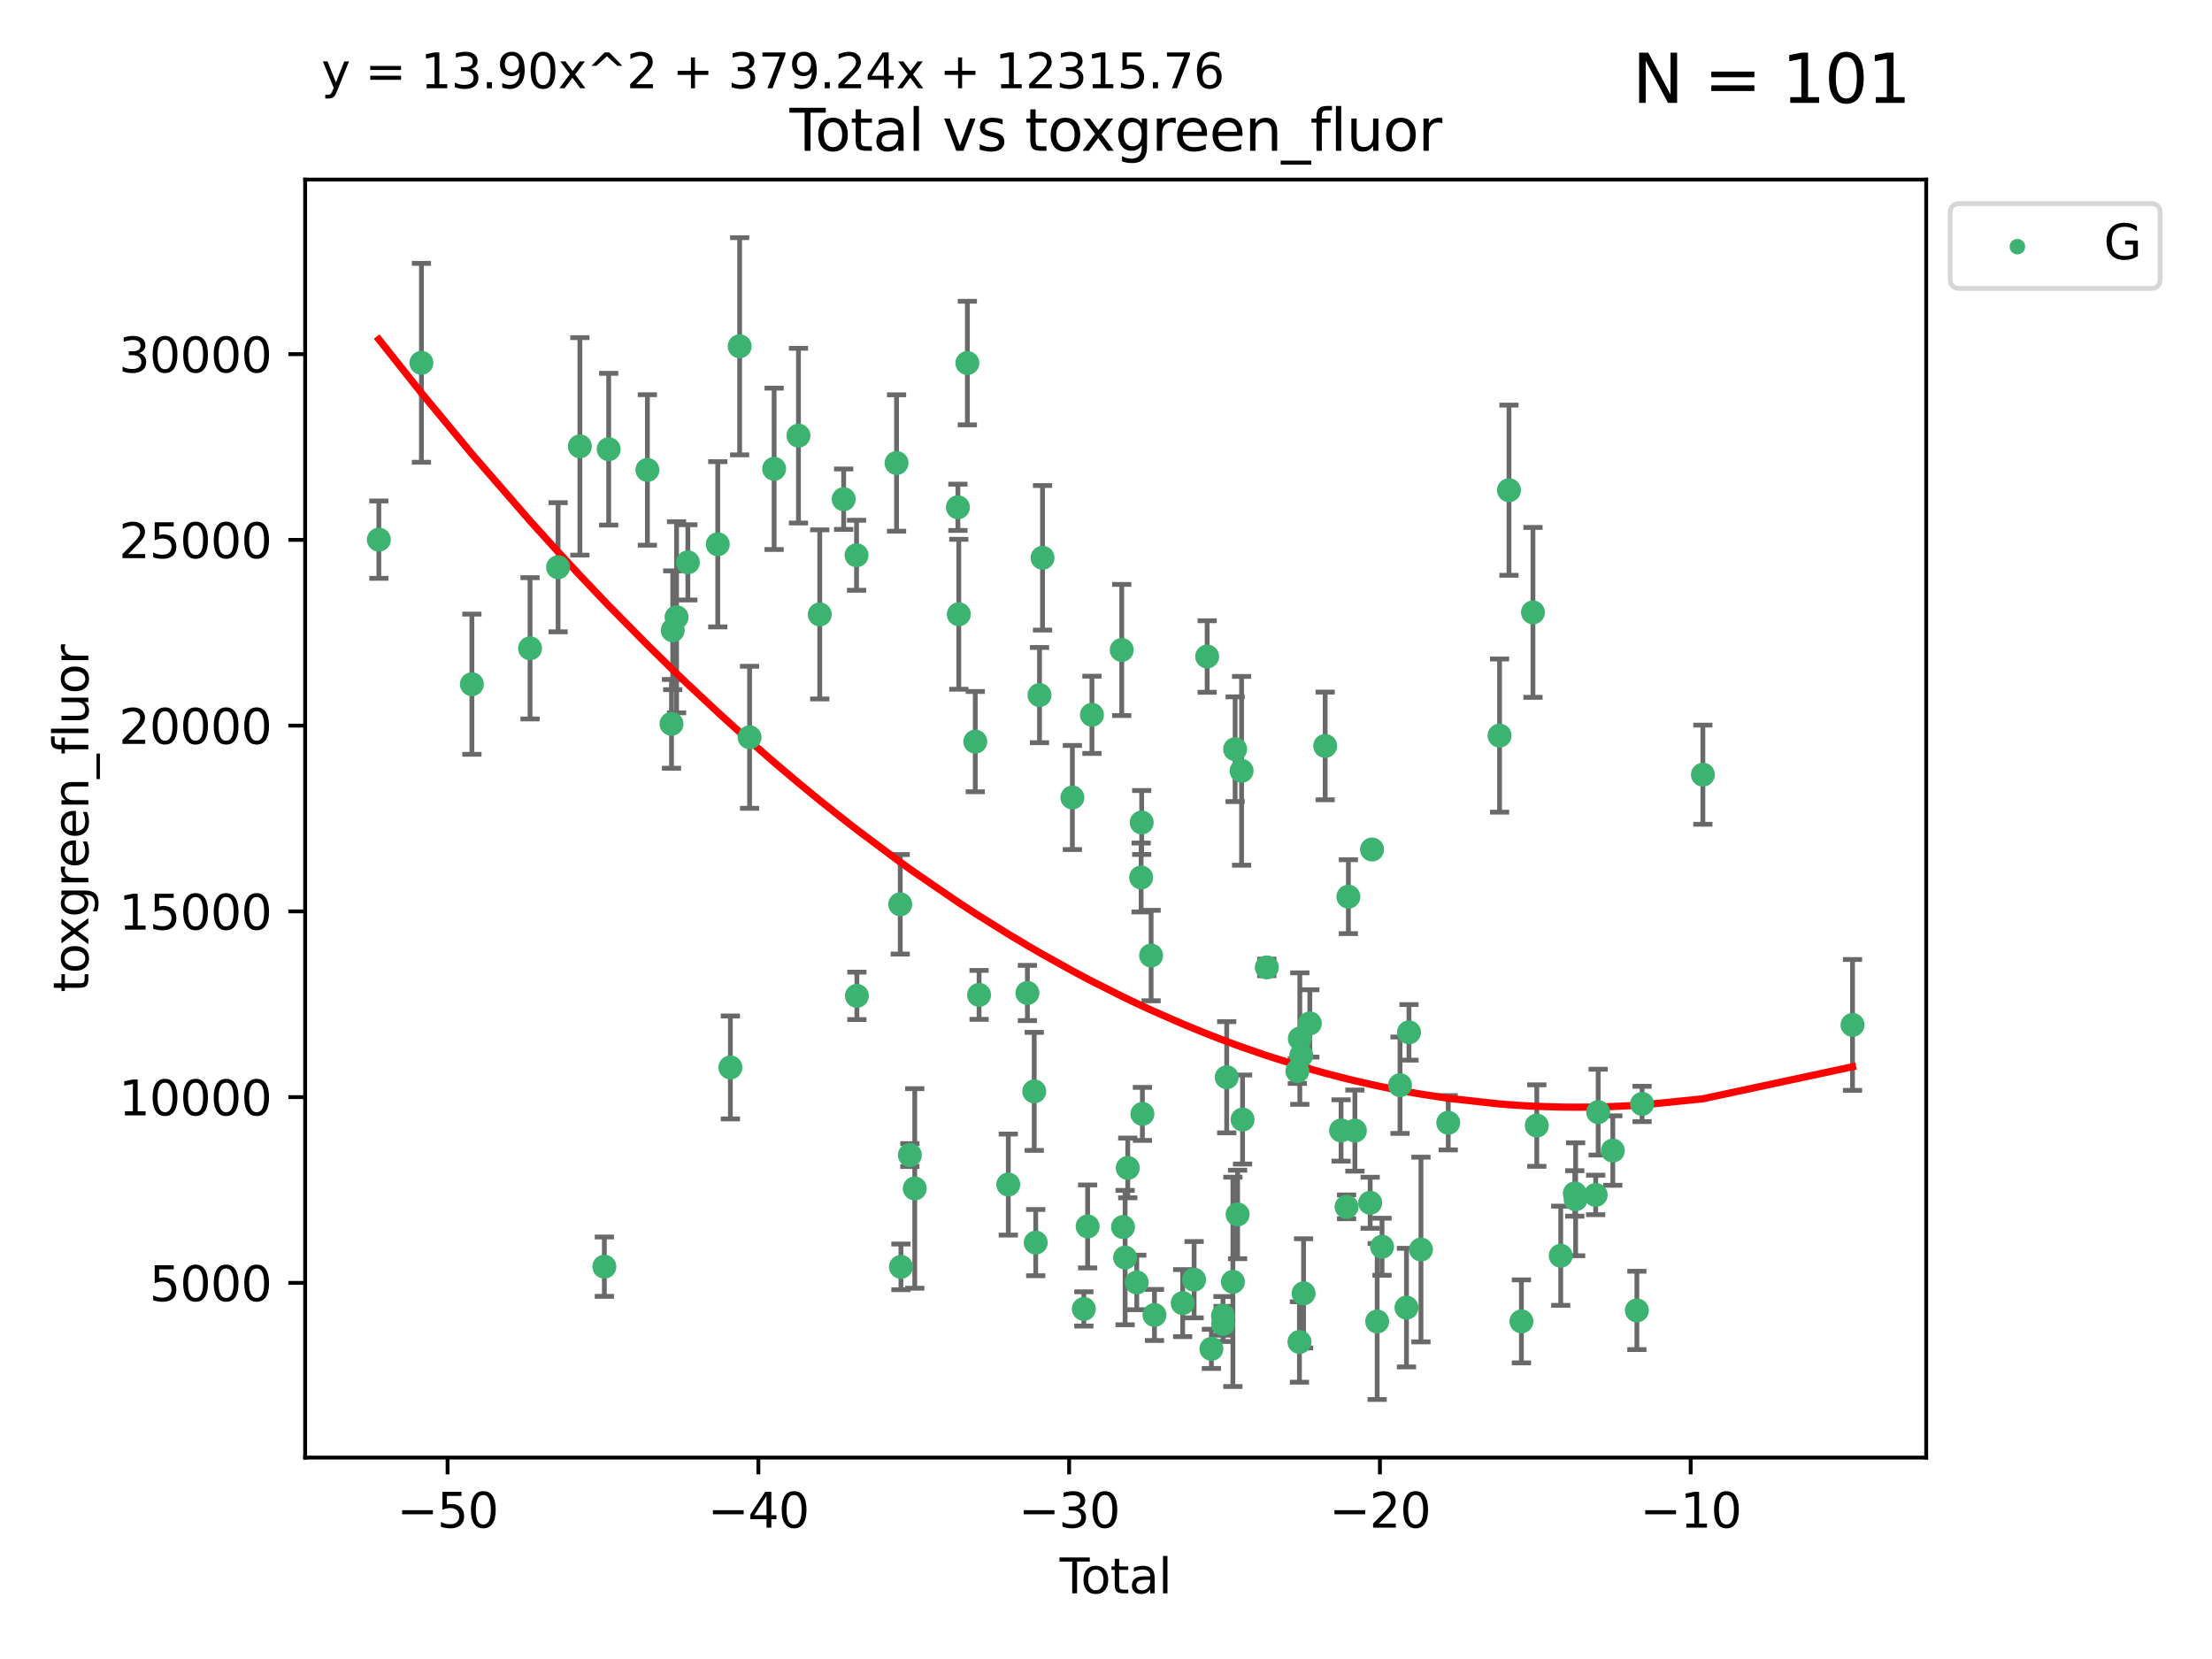 <?xml version="1.0" encoding="utf-8" standalone="no"?>
<!DOCTYPE svg PUBLIC "-//W3C//DTD SVG 1.1//EN"
  "http://www.w3.org/Graphics/SVG/1.1/DTD/svg11.dtd">
<svg xmlns:xlink="http://www.w3.org/1999/xlink" width="460.8pt" height="345.6pt" viewBox="0 0 460.8 345.6" xmlns="http://www.w3.org/2000/svg" version="1.1">
 <defs>
  <style type="text/css">*{stroke-linejoin: round; stroke-linecap: butt}</style>
 </defs>
 <g id="figure_1">
  <g id="patch_1">
   <path d="M 0 345.6 
L 460.8 345.6 
L 460.8 0 
L 0 0 
z
" style="fill: #ffffff"/>
  </g>
  <g id="axes_1">
   <g id="patch_2">
    <path d="M 63.571 303.64 
L 401.26 303.64 
L 401.26 37.411 
L 63.571 37.411 
z
" style="fill: #ffffff"/>
   </g>
   <g id="PathCollection_1">
    <defs>
     <path id="mc57c60055a" d="M 0 1.118 
C 0.297 1.118 0.581 1 0.791 0.791 
C 1 0.581 1.118 0.297 1.118 0 
C 1.118 -0.297 1 -0.581 0.791 -0.791 
C 0.581 -1 0.297 -1.118 0 -1.118 
C -0.297 -1.118 -0.581 -1 -0.791 -0.791 
C -1 -0.581 -1.118 -0.297 -1.118 0 
C -1.118 0.297 -1 0.581 -0.791 0.791 
C -0.581 1 -0.297 1.118 0 1.118 
z
" style="stroke: #3cb371"/>
    </defs>
    <g clip-path="url(#pc3e852432e)">
     <use xlink:href="#mc57c60055a" x="78.921" y="112.42" style="fill: #3cb371; stroke: #3cb371"/>
     <use xlink:href="#mc57c60055a" x="87.79" y="75.581" style="fill: #3cb371; stroke: #3cb371"/>
     <use xlink:href="#mc57c60055a" x="98.303" y="142.533" style="fill: #3cb371; stroke: #3cb371"/>
     <use xlink:href="#mc57c60055a" x="110.42" y="135.054" style="fill: #3cb371; stroke: #3cb371"/>
     <use xlink:href="#mc57c60055a" x="116.26" y="118.168" style="fill: #3cb371; stroke: #3cb371"/>
     <use xlink:href="#mc57c60055a" x="120.8" y="92.985" style="fill: #3cb371; stroke: #3cb371"/>
     <use xlink:href="#mc57c60055a" x="125.898" y="263.87" style="fill: #3cb371; stroke: #3cb371"/>
     <use xlink:href="#mc57c60055a" x="126.799" y="93.576" style="fill: #3cb371; stroke: #3cb371"/>
     <use xlink:href="#mc57c60055a" x="134.863" y="97.898" style="fill: #3cb371; stroke: #3cb371"/>
     <use xlink:href="#mc57c60055a" x="139.886" y="150.791" style="fill: #3cb371; stroke: #3cb371"/>
     <use xlink:href="#mc57c60055a" x="140.144" y="131.297" style="fill: #3cb371; stroke: #3cb371"/>
     <use xlink:href="#mc57c60055a" x="140.942" y="128.587" style="fill: #3cb371; stroke: #3cb371"/>
     <use xlink:href="#mc57c60055a" x="143.294" y="117.149" style="fill: #3cb371; stroke: #3cb371"/>
     <use xlink:href="#mc57c60055a" x="149.525" y="113.382" style="fill: #3cb371; stroke: #3cb371"/>
     <use xlink:href="#mc57c60055a" x="152.153" y="222.369" style="fill: #3cb371; stroke: #3cb371"/>
     <use xlink:href="#mc57c60055a" x="154.083" y="72.132" style="fill: #3cb371; stroke: #3cb371"/>
     <use xlink:href="#mc57c60055a" x="156.152" y="153.589" style="fill: #3cb371; stroke: #3cb371"/>
     <use xlink:href="#mc57c60055a" x="161.266" y="97.665" style="fill: #3cb371; stroke: #3cb371"/>
     <use xlink:href="#mc57c60055a" x="166.334" y="90.751" style="fill: #3cb371; stroke: #3cb371"/>
     <use xlink:href="#mc57c60055a" x="170.77" y="127.994" style="fill: #3cb371; stroke: #3cb371"/>
     <use xlink:href="#mc57c60055a" x="175.752" y="103.991" style="fill: #3cb371; stroke: #3cb371"/>
     <use xlink:href="#mc57c60055a" x="178.436" y="115.671" style="fill: #3cb371; stroke: #3cb371"/>
     <use xlink:href="#mc57c60055a" x="178.506" y="207.454" style="fill: #3cb371; stroke: #3cb371"/>
     <use xlink:href="#mc57c60055a" x="186.768" y="96.45" style="fill: #3cb371; stroke: #3cb371"/>
     <use xlink:href="#mc57c60055a" x="187.537" y="188.383" style="fill: #3cb371; stroke: #3cb371"/>
     <use xlink:href="#mc57c60055a" x="187.681" y="263.913" style="fill: #3cb371; stroke: #3cb371"/>
     <use xlink:href="#mc57c60055a" x="189.544" y="240.617" style="fill: #3cb371; stroke: #3cb371"/>
     <use xlink:href="#mc57c60055a" x="190.562" y="247.577" style="fill: #3cb371; stroke: #3cb371"/>
     <use xlink:href="#mc57c60055a" x="199.547" y="105.68" style="fill: #3cb371; stroke: #3cb371"/>
     <use xlink:href="#mc57c60055a" x="199.734" y="127.964" style="fill: #3cb371; stroke: #3cb371"/>
     <use xlink:href="#mc57c60055a" x="201.519" y="75.629" style="fill: #3cb371; stroke: #3cb371"/>
     <use xlink:href="#mc57c60055a" x="203.167" y="154.496" style="fill: #3cb371; stroke: #3cb371"/>
     <use xlink:href="#mc57c60055a" x="203.959" y="207.254" style="fill: #3cb371; stroke: #3cb371"/>
     <use xlink:href="#mc57c60055a" x="210.046" y="246.765" style="fill: #3cb371; stroke: #3cb371"/>
     <use xlink:href="#mc57c60055a" x="214.029" y="206.857" style="fill: #3cb371; stroke: #3cb371"/>
     <use xlink:href="#mc57c60055a" x="215.451" y="227.358" style="fill: #3cb371; stroke: #3cb371"/>
     <use xlink:href="#mc57c60055a" x="215.76" y="258.857" style="fill: #3cb371; stroke: #3cb371"/>
     <use xlink:href="#mc57c60055a" x="216.551" y="144.798" style="fill: #3cb371; stroke: #3cb371"/>
     <use xlink:href="#mc57c60055a" x="217.178" y="116.202" style="fill: #3cb371; stroke: #3cb371"/>
     <use xlink:href="#mc57c60055a" x="223.397" y="166.133" style="fill: #3cb371; stroke: #3cb371"/>
     <use xlink:href="#mc57c60055a" x="225.784" y="272.675" style="fill: #3cb371; stroke: #3cb371"/>
     <use xlink:href="#mc57c60055a" x="226.574" y="255.487" style="fill: #3cb371; stroke: #3cb371"/>
     <use xlink:href="#mc57c60055a" x="227.471" y="148.909" style="fill: #3cb371; stroke: #3cb371"/>
     <use xlink:href="#mc57c60055a" x="233.678" y="135.4" style="fill: #3cb371; stroke: #3cb371"/>
     <use xlink:href="#mc57c60055a" x="233.943" y="255.613" style="fill: #3cb371; stroke: #3cb371"/>
     <use xlink:href="#mc57c60055a" x="234.381" y="261.975" style="fill: #3cb371; stroke: #3cb371"/>
     <use xlink:href="#mc57c60055a" x="234.932" y="243.307" style="fill: #3cb371; stroke: #3cb371"/>
     <use xlink:href="#mc57c60055a" x="236.807" y="267.156" style="fill: #3cb371; stroke: #3cb371"/>
     <use xlink:href="#mc57c60055a" x="237.717" y="182.796" style="fill: #3cb371; stroke: #3cb371"/>
     <use xlink:href="#mc57c60055a" x="237.835" y="171.338" style="fill: #3cb371; stroke: #3cb371"/>
     <use xlink:href="#mc57c60055a" x="237.985" y="232.046" style="fill: #3cb371; stroke: #3cb371"/>
     <use xlink:href="#mc57c60055a" x="239.798" y="199.056" style="fill: #3cb371; stroke: #3cb371"/>
     <use xlink:href="#mc57c60055a" x="240.495" y="273.935" style="fill: #3cb371; stroke: #3cb371"/>
     <use xlink:href="#mc57c60055a" x="246.372" y="271.459" style="fill: #3cb371; stroke: #3cb371"/>
     <use xlink:href="#mc57c60055a" x="248.754" y="266.583" style="fill: #3cb371; stroke: #3cb371"/>
     <use xlink:href="#mc57c60055a" x="251.473" y="136.764" style="fill: #3cb371; stroke: #3cb371"/>
     <use xlink:href="#mc57c60055a" x="252.358" y="280.991" style="fill: #3cb371; stroke: #3cb371"/>
     <use xlink:href="#mc57c60055a" x="254.767" y="274.118" style="fill: #3cb371; stroke: #3cb371"/>
     <use xlink:href="#mc57c60055a" x="254.794" y="275.799" style="fill: #3cb371; stroke: #3cb371"/>
     <use xlink:href="#mc57c60055a" x="255.545" y="224.413" style="fill: #3cb371; stroke: #3cb371"/>
     <use xlink:href="#mc57c60055a" x="256.834" y="267.029" style="fill: #3cb371; stroke: #3cb371"/>
     <use xlink:href="#mc57c60055a" x="257.3" y="156.073" style="fill: #3cb371; stroke: #3cb371"/>
     <use xlink:href="#mc57c60055a" x="257.816" y="252.994" style="fill: #3cb371; stroke: #3cb371"/>
     <use xlink:href="#mc57c60055a" x="258.644" y="160.578" style="fill: #3cb371; stroke: #3cb371"/>
     <use xlink:href="#mc57c60055a" x="258.848" y="233.218" style="fill: #3cb371; stroke: #3cb371"/>
     <use xlink:href="#mc57c60055a" x="263.902" y="201.526" style="fill: #3cb371; stroke: #3cb371"/>
     <use xlink:href="#mc57c60055a" x="270.262" y="223.122" style="fill: #3cb371; stroke: #3cb371"/>
     <use xlink:href="#mc57c60055a" x="270.697" y="279.556" style="fill: #3cb371; stroke: #3cb371"/>
     <use xlink:href="#mc57c60055a" x="270.776" y="216.356" style="fill: #3cb371; stroke: #3cb371"/>
     <use xlink:href="#mc57c60055a" x="271.077" y="219.848" style="fill: #3cb371; stroke: #3cb371"/>
     <use xlink:href="#mc57c60055a" x="271.559" y="269.425" style="fill: #3cb371; stroke: #3cb371"/>
     <use xlink:href="#mc57c60055a" x="272.861" y="213.198" style="fill: #3cb371; stroke: #3cb371"/>
     <use xlink:href="#mc57c60055a" x="276.058" y="155.392" style="fill: #3cb371; stroke: #3cb371"/>
     <use xlink:href="#mc57c60055a" x="279.369" y="235.493" style="fill: #3cb371; stroke: #3cb371"/>
     <use xlink:href="#mc57c60055a" x="280.516" y="251.406" style="fill: #3cb371; stroke: #3cb371"/>
     <use xlink:href="#mc57c60055a" x="280.891" y="186.793" style="fill: #3cb371; stroke: #3cb371"/>
     <use xlink:href="#mc57c60055a" x="282.251" y="235.527" style="fill: #3cb371; stroke: #3cb371"/>
     <use xlink:href="#mc57c60055a" x="285.434" y="250.56" style="fill: #3cb371; stroke: #3cb371"/>
     <use xlink:href="#mc57c60055a" x="285.821" y="176.965" style="fill: #3cb371; stroke: #3cb371"/>
     <use xlink:href="#mc57c60055a" x="286.89" y="275.293" style="fill: #3cb371; stroke: #3cb371"/>
     <use xlink:href="#mc57c60055a" x="287.904" y="259.718" style="fill: #3cb371; stroke: #3cb371"/>
     <use xlink:href="#mc57c60055a" x="291.651" y="226.069" style="fill: #3cb371; stroke: #3cb371"/>
     <use xlink:href="#mc57c60055a" x="292.995" y="272.405" style="fill: #3cb371; stroke: #3cb371"/>
     <use xlink:href="#mc57c60055a" x="293.517" y="215.058" style="fill: #3cb371; stroke: #3cb371"/>
     <use xlink:href="#mc57c60055a" x="296.013" y="260.299" style="fill: #3cb371; stroke: #3cb371"/>
     <use xlink:href="#mc57c60055a" x="301.696" y="233.893" style="fill: #3cb371; stroke: #3cb371"/>
     <use xlink:href="#mc57c60055a" x="312.387" y="153.233" style="fill: #3cb371; stroke: #3cb371"/>
     <use xlink:href="#mc57c60055a" x="314.347" y="102.118" style="fill: #3cb371; stroke: #3cb371"/>
     <use xlink:href="#mc57c60055a" x="316.937" y="275.266" style="fill: #3cb371; stroke: #3cb371"/>
     <use xlink:href="#mc57c60055a" x="319.344" y="127.573" style="fill: #3cb371; stroke: #3cb371"/>
     <use xlink:href="#mc57c60055a" x="320.142" y="234.476" style="fill: #3cb371; stroke: #3cb371"/>
     <use xlink:href="#mc57c60055a" x="325.126" y="261.594" style="fill: #3cb371; stroke: #3cb371"/>
     <use xlink:href="#mc57c60055a" x="328.062" y="248.616" style="fill: #3cb371; stroke: #3cb371"/>
     <use xlink:href="#mc57c60055a" x="328.231" y="249.83" style="fill: #3cb371; stroke: #3cb371"/>
     <use xlink:href="#mc57c60055a" x="332.411" y="248.926" style="fill: #3cb371; stroke: #3cb371"/>
     <use xlink:href="#mc57c60055a" x="332.928" y="231.679" style="fill: #3cb371; stroke: #3cb371"/>
     <use xlink:href="#mc57c60055a" x="335.978" y="239.683" style="fill: #3cb371; stroke: #3cb371"/>
     <use xlink:href="#mc57c60055a" x="340.992" y="272.984" style="fill: #3cb371; stroke: #3cb371"/>
     <use xlink:href="#mc57c60055a" x="342.078" y="229.971" style="fill: #3cb371; stroke: #3cb371"/>
     <use xlink:href="#mc57c60055a" x="354.741" y="161.376" style="fill: #3cb371; stroke: #3cb371"/>
     <use xlink:href="#mc57c60055a" x="385.911" y="213.509" style="fill: #3cb371; stroke: #3cb371"/>
    </g>
   </g>
   <g id="matplotlib.axis_1">
    <g id="xtick_1">
     <g id="line2d_1">
      <defs>
       <path id="me46af2d237" d="M 0 0 
L 0 3.5 
" style="stroke: #000000; stroke-width: 0.8"/>
      </defs>
      <g>
       <use xlink:href="#me46af2d237" x="93.238" y="303.64" style="stroke: #000000; stroke-width: 0.8"/>
      </g>
     </g>
     <g id="text_1">
      <!-- −50 -->
      <g transform="translate(82.686 318.238)scale(0.1 -0.1)">
       <defs>
        <path id="DejaVuSans-2212" d="M 678 2272 
L 4684 2272 
L 4684 1741 
L 678 1741 
L 678 2272 
z
" transform="scale(0.016)"/>
        <path id="DejaVuSans-35" d="M 691 4666 
L 3169 4666 
L 3169 4134 
L 1269 4134 
L 1269 2991 
Q 1406 3038 1543 3061 
Q 1681 3084 1819 3084 
Q 2600 3084 3056 2656 
Q 3513 2228 3513 1497 
Q 3513 744 3044 326 
Q 2575 -91 1722 -91 
Q 1428 -91 1123 -41 
Q 819 9 494 109 
L 494 744 
Q 775 591 1075 516 
Q 1375 441 1709 441 
Q 2250 441 2565 725 
Q 2881 1009 2881 1497 
Q 2881 1984 2565 2268 
Q 2250 2553 1709 2553 
Q 1456 2553 1204 2497 
Q 953 2441 691 2322 
L 691 4666 
z
" transform="scale(0.016)"/>
        <path id="DejaVuSans-30" d="M 2034 4250 
Q 1547 4250 1301 3770 
Q 1056 3291 1056 2328 
Q 1056 1369 1301 889 
Q 1547 409 2034 409 
Q 2525 409 2770 889 
Q 3016 1369 3016 2328 
Q 3016 3291 2770 3770 
Q 2525 4250 2034 4250 
z
M 2034 4750 
Q 2819 4750 3233 4129 
Q 3647 3509 3647 2328 
Q 3647 1150 3233 529 
Q 2819 -91 2034 -91 
Q 1250 -91 836 529 
Q 422 1150 422 2328 
Q 422 3509 836 4129 
Q 1250 4750 2034 4750 
z
" transform="scale(0.016)"/>
       </defs>
       <use xlink:href="#DejaVuSans-2212"/>
       <use xlink:href="#DejaVuSans-35" x="83.789"/>
       <use xlink:href="#DejaVuSans-30" x="147.412"/>
      </g>
     </g>
    </g>
    <g id="xtick_2">
     <g id="line2d_2">
      <g>
       <use xlink:href="#me46af2d237" x="157.979" y="303.64" style="stroke: #000000; stroke-width: 0.8"/>
      </g>
     </g>
     <g id="text_2">
      <!-- −40 -->
      <g transform="translate(147.427 318.238)scale(0.1 -0.1)">
       <defs>
        <path id="DejaVuSans-34" d="M 2419 4116 
L 825 1625 
L 2419 1625 
L 2419 4116 
z
M 2253 4666 
L 3047 4666 
L 3047 1625 
L 3713 1625 
L 3713 1100 
L 3047 1100 
L 3047 0 
L 2419 0 
L 2419 1100 
L 313 1100 
L 313 1709 
L 2253 4666 
z
" transform="scale(0.016)"/>
       </defs>
       <use xlink:href="#DejaVuSans-2212"/>
       <use xlink:href="#DejaVuSans-34" x="83.789"/>
       <use xlink:href="#DejaVuSans-30" x="147.412"/>
      </g>
     </g>
    </g>
    <g id="xtick_3">
     <g id="line2d_3">
      <g>
       <use xlink:href="#me46af2d237" x="222.721" y="303.64" style="stroke: #000000; stroke-width: 0.8"/>
      </g>
     </g>
     <g id="text_3">
      <!-- −30 -->
      <g transform="translate(212.168 318.238)scale(0.1 -0.1)">
       <defs>
        <path id="DejaVuSans-33" d="M 2597 2516 
Q 3050 2419 3304 2112 
Q 3559 1806 3559 1356 
Q 3559 666 3084 287 
Q 2609 -91 1734 -91 
Q 1441 -91 1130 -33 
Q 819 25 488 141 
L 488 750 
Q 750 597 1062 519 
Q 1375 441 1716 441 
Q 2309 441 2620 675 
Q 2931 909 2931 1356 
Q 2931 1769 2642 2001 
Q 2353 2234 1838 2234 
L 1294 2234 
L 1294 2753 
L 1863 2753 
Q 2328 2753 2575 2939 
Q 2822 3125 2822 3475 
Q 2822 3834 2567 4026 
Q 2313 4219 1838 4219 
Q 1578 4219 1281 4162 
Q 984 4106 628 3988 
L 628 4550 
Q 988 4650 1302 4700 
Q 1616 4750 1894 4750 
Q 2613 4750 3031 4423 
Q 3450 4097 3450 3541 
Q 3450 3153 3228 2886 
Q 3006 2619 2597 2516 
z
" transform="scale(0.016)"/>
       </defs>
       <use xlink:href="#DejaVuSans-2212"/>
       <use xlink:href="#DejaVuSans-33" x="83.789"/>
       <use xlink:href="#DejaVuSans-30" x="147.412"/>
      </g>
     </g>
    </g>
    <g id="xtick_4">
     <g id="line2d_4">
      <g>
       <use xlink:href="#me46af2d237" x="287.462" y="303.64" style="stroke: #000000; stroke-width: 0.8"/>
      </g>
     </g>
     <g id="text_4">
      <!-- −20 -->
      <g transform="translate(276.91 318.238)scale(0.1 -0.1)">
       <defs>
        <path id="DejaVuSans-32" d="M 1228 531 
L 3431 531 
L 3431 0 
L 469 0 
L 469 531 
Q 828 903 1448 1529 
Q 2069 2156 2228 2338 
Q 2531 2678 2651 2914 
Q 2772 3150 2772 3378 
Q 2772 3750 2511 3984 
Q 2250 4219 1831 4219 
Q 1534 4219 1204 4116 
Q 875 4013 500 3803 
L 500 4441 
Q 881 4594 1212 4672 
Q 1544 4750 1819 4750 
Q 2544 4750 2975 4387 
Q 3406 4025 3406 3419 
Q 3406 3131 3298 2873 
Q 3191 2616 2906 2266 
Q 2828 2175 2409 1742 
Q 1991 1309 1228 531 
z
" transform="scale(0.016)"/>
       </defs>
       <use xlink:href="#DejaVuSans-2212"/>
       <use xlink:href="#DejaVuSans-32" x="83.789"/>
       <use xlink:href="#DejaVuSans-30" x="147.412"/>
      </g>
     </g>
    </g>
    <g id="xtick_5">
     <g id="line2d_5">
      <g>
       <use xlink:href="#me46af2d237" x="352.203" y="303.64" style="stroke: #000000; stroke-width: 0.8"/>
      </g>
     </g>
     <g id="text_5">
      <!-- −10 -->
      <g transform="translate(341.651 318.238)scale(0.1 -0.1)">
       <defs>
        <path id="DejaVuSans-31" d="M 794 531 
L 1825 531 
L 1825 4091 
L 703 3866 
L 703 4441 
L 1819 4666 
L 2450 4666 
L 2450 531 
L 3481 531 
L 3481 0 
L 794 0 
L 794 531 
z
" transform="scale(0.016)"/>
       </defs>
       <use xlink:href="#DejaVuSans-2212"/>
       <use xlink:href="#DejaVuSans-31" x="83.789"/>
       <use xlink:href="#DejaVuSans-30" x="147.412"/>
      </g>
     </g>
    </g>
    <g id="text_6">
     <!-- Total -->
     <g transform="translate(220.739 331.917)scale(0.1 -0.1)">
      <defs>
       <path id="DejaVuSans-54" d="M -19 4666 
L 3928 4666 
L 3928 4134 
L 2272 4134 
L 2272 0 
L 1638 0 
L 1638 4134 
L -19 4134 
L -19 4666 
z
" transform="scale(0.016)"/>
       <path id="DejaVuSans-6f" d="M 1959 3097 
Q 1497 3097 1228 2736 
Q 959 2375 959 1747 
Q 959 1119 1226 758 
Q 1494 397 1959 397 
Q 2419 397 2687 759 
Q 2956 1122 2956 1747 
Q 2956 2369 2687 2733 
Q 2419 3097 1959 3097 
z
M 1959 3584 
Q 2709 3584 3137 3096 
Q 3566 2609 3566 1747 
Q 3566 888 3137 398 
Q 2709 -91 1959 -91 
Q 1206 -91 779 398 
Q 353 888 353 1747 
Q 353 2609 779 3096 
Q 1206 3584 1959 3584 
z
" transform="scale(0.016)"/>
       <path id="DejaVuSans-74" d="M 1172 4494 
L 1172 3500 
L 2356 3500 
L 2356 3053 
L 1172 3053 
L 1172 1153 
Q 1172 725 1289 603 
Q 1406 481 1766 481 
L 2356 481 
L 2356 0 
L 1766 0 
Q 1100 0 847 248 
Q 594 497 594 1153 
L 594 3053 
L 172 3053 
L 172 3500 
L 594 3500 
L 594 4494 
L 1172 4494 
z
" transform="scale(0.016)"/>
       <path id="DejaVuSans-61" d="M 2194 1759 
Q 1497 1759 1228 1600 
Q 959 1441 959 1056 
Q 959 750 1161 570 
Q 1363 391 1709 391 
Q 2188 391 2477 730 
Q 2766 1069 2766 1631 
L 2766 1759 
L 2194 1759 
z
M 3341 1997 
L 3341 0 
L 2766 0 
L 2766 531 
Q 2569 213 2275 61 
Q 1981 -91 1556 -91 
Q 1019 -91 701 211 
Q 384 513 384 1019 
Q 384 1609 779 1909 
Q 1175 2209 1959 2209 
L 2766 2209 
L 2766 2266 
Q 2766 2663 2505 2880 
Q 2244 3097 1772 3097 
Q 1472 3097 1187 3025 
Q 903 2953 641 2809 
L 641 3341 
Q 956 3463 1253 3523 
Q 1550 3584 1831 3584 
Q 2591 3584 2966 3190 
Q 3341 2797 3341 1997 
z
" transform="scale(0.016)"/>
       <path id="DejaVuSans-6c" d="M 603 4863 
L 1178 4863 
L 1178 0 
L 603 0 
L 603 4863 
z
" transform="scale(0.016)"/>
      </defs>
      <use xlink:href="#DejaVuSans-54"/>
      <use xlink:href="#DejaVuSans-6f" x="44.084"/>
      <use xlink:href="#DejaVuSans-74" x="105.266"/>
      <use xlink:href="#DejaVuSans-61" x="144.475"/>
      <use xlink:href="#DejaVuSans-6c" x="205.754"/>
     </g>
    </g>
   </g>
   <g id="matplotlib.axis_2">
    <g id="ytick_1">
     <g id="line2d_6">
      <defs>
       <path id="m6f4ded3e99" d="M 0 0 
L -3.5 0 
" style="stroke: #000000; stroke-width: 0.8"/>
      </defs>
      <g>
       <use xlink:href="#m6f4ded3e99" x="63.571" y="267.243" style="stroke: #000000; stroke-width: 0.8"/>
      </g>
     </g>
     <g id="text_7">
      <!-- 5000 -->
      <g transform="translate(31.121 271.042)scale(0.1 -0.1)">
       <use xlink:href="#DejaVuSans-35"/>
       <use xlink:href="#DejaVuSans-30" x="63.623"/>
       <use xlink:href="#DejaVuSans-30" x="127.246"/>
       <use xlink:href="#DejaVuSans-30" x="190.869"/>
      </g>
     </g>
    </g>
    <g id="ytick_2">
     <g id="line2d_7">
      <g>
       <use xlink:href="#m6f4ded3e99" x="63.571" y="228.55" style="stroke: #000000; stroke-width: 0.8"/>
      </g>
     </g>
     <g id="text_8">
      <!-- 10000 -->
      <g transform="translate(24.759 232.349)scale(0.1 -0.1)">
       <use xlink:href="#DejaVuSans-31"/>
       <use xlink:href="#DejaVuSans-30" x="63.623"/>
       <use xlink:href="#DejaVuSans-30" x="127.246"/>
       <use xlink:href="#DejaVuSans-30" x="190.869"/>
       <use xlink:href="#DejaVuSans-30" x="254.492"/>
      </g>
     </g>
    </g>
    <g id="ytick_3">
     <g id="line2d_8">
      <g>
       <use xlink:href="#m6f4ded3e99" x="63.571" y="189.856" style="stroke: #000000; stroke-width: 0.8"/>
      </g>
     </g>
     <g id="text_9">
      <!-- 15000 -->
      <g transform="translate(24.759 193.656)scale(0.1 -0.1)">
       <use xlink:href="#DejaVuSans-31"/>
       <use xlink:href="#DejaVuSans-35" x="63.623"/>
       <use xlink:href="#DejaVuSans-30" x="127.246"/>
       <use xlink:href="#DejaVuSans-30" x="190.869"/>
       <use xlink:href="#DejaVuSans-30" x="254.492"/>
      </g>
     </g>
    </g>
    <g id="ytick_4">
     <g id="line2d_9">
      <g>
       <use xlink:href="#m6f4ded3e99" x="63.571" y="151.163" style="stroke: #000000; stroke-width: 0.8"/>
      </g>
     </g>
     <g id="text_10">
      <!-- 20000 -->
      <g transform="translate(24.759 154.963)scale(0.1 -0.1)">
       <use xlink:href="#DejaVuSans-32"/>
       <use xlink:href="#DejaVuSans-30" x="63.623"/>
       <use xlink:href="#DejaVuSans-30" x="127.246"/>
       <use xlink:href="#DejaVuSans-30" x="190.869"/>
       <use xlink:href="#DejaVuSans-30" x="254.492"/>
      </g>
     </g>
    </g>
    <g id="ytick_5">
     <g id="line2d_10">
      <g>
       <use xlink:href="#m6f4ded3e99" x="63.571" y="112.47" style="stroke: #000000; stroke-width: 0.8"/>
      </g>
     </g>
     <g id="text_11">
      <!-- 25000 -->
      <g transform="translate(24.759 116.269)scale(0.1 -0.1)">
       <use xlink:href="#DejaVuSans-32"/>
       <use xlink:href="#DejaVuSans-35" x="63.623"/>
       <use xlink:href="#DejaVuSans-30" x="127.246"/>
       <use xlink:href="#DejaVuSans-30" x="190.869"/>
       <use xlink:href="#DejaVuSans-30" x="254.492"/>
      </g>
     </g>
    </g>
    <g id="ytick_6">
     <g id="line2d_11">
      <g>
       <use xlink:href="#m6f4ded3e99" x="63.571" y="73.777" style="stroke: #000000; stroke-width: 0.8"/>
      </g>
     </g>
     <g id="text_12">
      <!-- 30000 -->
      <g transform="translate(24.759 77.576)scale(0.1 -0.1)">
       <use xlink:href="#DejaVuSans-33"/>
       <use xlink:href="#DejaVuSans-30" x="63.623"/>
       <use xlink:href="#DejaVuSans-30" x="127.246"/>
       <use xlink:href="#DejaVuSans-30" x="190.869"/>
       <use xlink:href="#DejaVuSans-30" x="254.492"/>
      </g>
     </g>
    </g>
    <g id="text_13">
     <!-- toxgreen_fluor -->
     <g transform="translate(18.401 206.72)rotate(-90)scale(0.1 -0.1)">
      <defs>
       <path id="DejaVuSans-78" d="M 3513 3500 
L 2247 1797 
L 3578 0 
L 2900 0 
L 1881 1375 
L 863 0 
L 184 0 
L 1544 1831 
L 300 3500 
L 978 3500 
L 1906 2253 
L 2834 3500 
L 3513 3500 
z
" transform="scale(0.016)"/>
       <path id="DejaVuSans-67" d="M 2906 1791 
Q 2906 2416 2648 2759 
Q 2391 3103 1925 3103 
Q 1463 3103 1205 2759 
Q 947 2416 947 1791 
Q 947 1169 1205 825 
Q 1463 481 1925 481 
Q 2391 481 2648 825 
Q 2906 1169 2906 1791 
z
M 3481 434 
Q 3481 -459 3084 -895 
Q 2688 -1331 1869 -1331 
Q 1566 -1331 1297 -1286 
Q 1028 -1241 775 -1147 
L 775 -588 
Q 1028 -725 1275 -790 
Q 1522 -856 1778 -856 
Q 2344 -856 2625 -561 
Q 2906 -266 2906 331 
L 2906 616 
Q 2728 306 2450 153 
Q 2172 0 1784 0 
Q 1141 0 747 490 
Q 353 981 353 1791 
Q 353 2603 747 3093 
Q 1141 3584 1784 3584 
Q 2172 3584 2450 3431 
Q 2728 3278 2906 2969 
L 2906 3500 
L 3481 3500 
L 3481 434 
z
" transform="scale(0.016)"/>
       <path id="DejaVuSans-72" d="M 2631 2963 
Q 2534 3019 2420 3045 
Q 2306 3072 2169 3072 
Q 1681 3072 1420 2755 
Q 1159 2438 1159 1844 
L 1159 0 
L 581 0 
L 581 3500 
L 1159 3500 
L 1159 2956 
Q 1341 3275 1631 3429 
Q 1922 3584 2338 3584 
Q 2397 3584 2469 3576 
Q 2541 3569 2628 3553 
L 2631 2963 
z
" transform="scale(0.016)"/>
       <path id="DejaVuSans-65" d="M 3597 1894 
L 3597 1613 
L 953 1613 
Q 991 1019 1311 708 
Q 1631 397 2203 397 
Q 2534 397 2845 478 
Q 3156 559 3463 722 
L 3463 178 
Q 3153 47 2828 -22 
Q 2503 -91 2169 -91 
Q 1331 -91 842 396 
Q 353 884 353 1716 
Q 353 2575 817 3079 
Q 1281 3584 2069 3584 
Q 2775 3584 3186 3129 
Q 3597 2675 3597 1894 
z
M 3022 2063 
Q 3016 2534 2758 2815 
Q 2500 3097 2075 3097 
Q 1594 3097 1305 2825 
Q 1016 2553 972 2059 
L 3022 2063 
z
" transform="scale(0.016)"/>
       <path id="DejaVuSans-6e" d="M 3513 2113 
L 3513 0 
L 2938 0 
L 2938 2094 
Q 2938 2591 2744 2837 
Q 2550 3084 2163 3084 
Q 1697 3084 1428 2787 
Q 1159 2491 1159 1978 
L 1159 0 
L 581 0 
L 581 3500 
L 1159 3500 
L 1159 2956 
Q 1366 3272 1645 3428 
Q 1925 3584 2291 3584 
Q 2894 3584 3203 3211 
Q 3513 2838 3513 2113 
z
" transform="scale(0.016)"/>
       <path id="DejaVuSans-5f" d="M 3263 -1063 
L 3263 -1509 
L -63 -1509 
L -63 -1063 
L 3263 -1063 
z
" transform="scale(0.016)"/>
       <path id="DejaVuSans-66" d="M 2375 4863 
L 2375 4384 
L 1825 4384 
Q 1516 4384 1395 4259 
Q 1275 4134 1275 3809 
L 1275 3500 
L 2222 3500 
L 2222 3053 
L 1275 3053 
L 1275 0 
L 697 0 
L 697 3053 
L 147 3053 
L 147 3500 
L 697 3500 
L 697 3744 
Q 697 4328 969 4595 
Q 1241 4863 1831 4863 
L 2375 4863 
z
" transform="scale(0.016)"/>
       <path id="DejaVuSans-75" d="M 544 1381 
L 544 3500 
L 1119 3500 
L 1119 1403 
Q 1119 906 1312 657 
Q 1506 409 1894 409 
Q 2359 409 2629 706 
Q 2900 1003 2900 1516 
L 2900 3500 
L 3475 3500 
L 3475 0 
L 2900 0 
L 2900 538 
Q 2691 219 2414 64 
Q 2138 -91 1772 -91 
Q 1169 -91 856 284 
Q 544 659 544 1381 
z
M 1991 3584 
L 1991 3584 
z
" transform="scale(0.016)"/>
      </defs>
      <use xlink:href="#DejaVuSans-74"/>
      <use xlink:href="#DejaVuSans-6f" x="39.209"/>
      <use xlink:href="#DejaVuSans-78" x="97.266"/>
      <use xlink:href="#DejaVuSans-67" x="156.445"/>
      <use xlink:href="#DejaVuSans-72" x="219.922"/>
      <use xlink:href="#DejaVuSans-65" x="258.785"/>
      <use xlink:href="#DejaVuSans-65" x="320.309"/>
      <use xlink:href="#DejaVuSans-6e" x="381.832"/>
      <use xlink:href="#DejaVuSans-5f" x="445.211"/>
      <use xlink:href="#DejaVuSans-66" x="495.211"/>
      <use xlink:href="#DejaVuSans-6c" x="530.416"/>
      <use xlink:href="#DejaVuSans-75" x="558.199"/>
      <use xlink:href="#DejaVuSans-6f" x="621.578"/>
      <use xlink:href="#DejaVuSans-72" x="682.76"/>
     </g>
    </g>
   </g>
   <g id="LineCollection_1">
    <path d="M 78.921 120.48 
L 78.921 104.361 
" clip-path="url(#pc3e852432e)" style="fill: none; stroke: #696969"/>
    <path d="M 87.79 96.298 
L 87.79 54.865 
" clip-path="url(#pc3e852432e)" style="fill: none; stroke: #696969"/>
    <path d="M 98.303 157.135 
L 98.303 127.931 
" clip-path="url(#pc3e852432e)" style="fill: none; stroke: #696969"/>
    <path d="M 110.42 149.771 
L 110.42 120.338 
" clip-path="url(#pc3e852432e)" style="fill: none; stroke: #696969"/>
    <path d="M 116.26 131.617 
L 116.26 104.718 
" clip-path="url(#pc3e852432e)" style="fill: none; stroke: #696969"/>
    <path d="M 120.8 115.636 
L 120.8 70.335 
" clip-path="url(#pc3e852432e)" style="fill: none; stroke: #696969"/>
    <path d="M 125.898 270.054 
L 125.898 257.685 
" clip-path="url(#pc3e852432e)" style="fill: none; stroke: #696969"/>
    <path d="M 126.799 109.381 
L 126.799 77.77 
" clip-path="url(#pc3e852432e)" style="fill: none; stroke: #696969"/>
    <path d="M 134.863 113.571 
L 134.863 82.226 
" clip-path="url(#pc3e852432e)" style="fill: none; stroke: #696969"/>
    <path d="M 139.886 160.037 
L 139.886 141.545 
" clip-path="url(#pc3e852432e)" style="fill: none; stroke: #696969"/>
    <path d="M 140.144 143.669 
L 140.144 118.924 
" clip-path="url(#pc3e852432e)" style="fill: none; stroke: #696969"/>
    <path d="M 140.942 148.491 
L 140.942 108.683 
" clip-path="url(#pc3e852432e)" style="fill: none; stroke: #696969"/>
    <path d="M 143.294 124.986 
L 143.294 109.312 
" clip-path="url(#pc3e852432e)" style="fill: none; stroke: #696969"/>
    <path d="M 149.525 130.595 
L 149.525 96.169 
" clip-path="url(#pc3e852432e)" style="fill: none; stroke: #696969"/>
    <path d="M 152.153 233.091 
L 152.153 211.647 
" clip-path="url(#pc3e852432e)" style="fill: none; stroke: #696969"/>
    <path d="M 154.083 94.752 
L 154.083 49.513 
" clip-path="url(#pc3e852432e)" style="fill: none; stroke: #696969"/>
    <path d="M 156.152 168.382 
L 156.152 138.795 
" clip-path="url(#pc3e852432e)" style="fill: none; stroke: #696969"/>
    <path d="M 161.266 114.473 
L 161.266 80.857 
" clip-path="url(#pc3e852432e)" style="fill: none; stroke: #696969"/>
    <path d="M 166.334 108.951 
L 166.334 72.551 
" clip-path="url(#pc3e852432e)" style="fill: none; stroke: #696969"/>
    <path d="M 170.77 145.609 
L 170.77 110.379 
" clip-path="url(#pc3e852432e)" style="fill: none; stroke: #696969"/>
    <path d="M 175.752 110.284 
L 175.752 97.697 
" clip-path="url(#pc3e852432e)" style="fill: none; stroke: #696969"/>
    <path d="M 178.436 122.965 
L 178.436 108.377 
" clip-path="url(#pc3e852432e)" style="fill: none; stroke: #696969"/>
    <path d="M 178.506 212.395 
L 178.506 202.513 
" clip-path="url(#pc3e852432e)" style="fill: none; stroke: #696969"/>
    <path d="M 186.768 110.658 
L 186.768 82.243 
" clip-path="url(#pc3e852432e)" style="fill: none; stroke: #696969"/>
    <path d="M 187.537 198.748 
L 187.537 178.017 
" clip-path="url(#pc3e852432e)" style="fill: none; stroke: #696969"/>
    <path d="M 187.681 268.671 
L 187.681 259.155 
" clip-path="url(#pc3e852432e)" style="fill: none; stroke: #696969"/>
    <path d="M 189.544 243.001 
L 189.544 238.233 
" clip-path="url(#pc3e852432e)" style="fill: none; stroke: #696969"/>
    <path d="M 190.562 268.366 
L 190.562 226.788 
" clip-path="url(#pc3e852432e)" style="fill: none; stroke: #696969"/>
    <path d="M 199.547 110.498 
L 199.547 100.861 
" clip-path="url(#pc3e852432e)" style="fill: none; stroke: #696969"/>
    <path d="M 199.734 143.58 
L 199.734 112.347 
" clip-path="url(#pc3e852432e)" style="fill: none; stroke: #696969"/>
    <path d="M 201.519 88.498 
L 201.519 62.759 
" clip-path="url(#pc3e852432e)" style="fill: none; stroke: #696969"/>
    <path d="M 203.167 164.938 
L 203.167 144.054 
" clip-path="url(#pc3e852432e)" style="fill: none; stroke: #696969"/>
    <path d="M 203.959 212.348 
L 203.959 202.159 
" clip-path="url(#pc3e852432e)" style="fill: none; stroke: #696969"/>
    <path d="M 210.046 257.286 
L 210.046 236.243 
" clip-path="url(#pc3e852432e)" style="fill: none; stroke: #696969"/>
    <path d="M 214.029 212.609 
L 214.029 201.104 
" clip-path="url(#pc3e852432e)" style="fill: none; stroke: #696969"/>
    <path d="M 215.451 239.65 
L 215.451 215.066 
" clip-path="url(#pc3e852432e)" style="fill: none; stroke: #696969"/>
    <path d="M 215.76 265.757 
L 215.76 251.958 
" clip-path="url(#pc3e852432e)" style="fill: none; stroke: #696969"/>
    <path d="M 216.551 154.717 
L 216.551 134.878 
" clip-path="url(#pc3e852432e)" style="fill: none; stroke: #696969"/>
    <path d="M 217.178 131.258 
L 217.178 101.147 
" clip-path="url(#pc3e852432e)" style="fill: none; stroke: #696969"/>
    <path d="M 223.397 176.978 
L 223.397 155.288 
" clip-path="url(#pc3e852432e)" style="fill: none; stroke: #696969"/>
    <path d="M 225.784 276.248 
L 225.784 269.102 
" clip-path="url(#pc3e852432e)" style="fill: none; stroke: #696969"/>
    <path d="M 226.574 264.131 
L 226.574 246.843 
" clip-path="url(#pc3e852432e)" style="fill: none; stroke: #696969"/>
    <path d="M 227.471 156.956 
L 227.471 140.861 
" clip-path="url(#pc3e852432e)" style="fill: none; stroke: #696969"/>
    <path d="M 233.678 149.06 
L 233.678 121.74 
" clip-path="url(#pc3e852432e)" style="fill: none; stroke: #696969"/>
    <path d="M 233.943 256.27 
L 233.943 254.956 
" clip-path="url(#pc3e852432e)" style="fill: none; stroke: #696969"/>
    <path d="M 234.381 275.971 
L 234.381 247.978 
" clip-path="url(#pc3e852432e)" style="fill: none; stroke: #696969"/>
    <path d="M 234.932 249.528 
L 234.932 237.086 
" clip-path="url(#pc3e852432e)" style="fill: none; stroke: #696969"/>
    <path d="M 236.807 272.837 
L 236.807 261.475 
" clip-path="url(#pc3e852432e)" style="fill: none; stroke: #696969"/>
    <path d="M 237.717 189.971 
L 237.717 175.62 
" clip-path="url(#pc3e852432e)" style="fill: none; stroke: #696969"/>
    <path d="M 237.835 177.995 
L 237.835 164.682 
" clip-path="url(#pc3e852432e)" style="fill: none; stroke: #696969"/>
    <path d="M 237.985 237.57 
L 237.985 226.522 
" clip-path="url(#pc3e852432e)" style="fill: none; stroke: #696969"/>
    <path d="M 239.798 208.478 
L 239.798 189.635 
" clip-path="url(#pc3e852432e)" style="fill: none; stroke: #696969"/>
    <path d="M 240.495 279.254 
L 240.495 268.616 
" clip-path="url(#pc3e852432e)" style="fill: none; stroke: #696969"/>
    <path d="M 246.372 278.441 
L 246.372 264.477 
" clip-path="url(#pc3e852432e)" style="fill: none; stroke: #696969"/>
    <path d="M 248.754 274.533 
L 248.754 258.632 
" clip-path="url(#pc3e852432e)" style="fill: none; stroke: #696969"/>
    <path d="M 251.473 144.212 
L 251.473 129.315 
" clip-path="url(#pc3e852432e)" style="fill: none; stroke: #696969"/>
    <path d="M 252.358 285.072 
L 252.358 276.909 
" clip-path="url(#pc3e852432e)" style="fill: none; stroke: #696969"/>
    <path d="M 254.767 278.144 
L 254.767 270.093 
" clip-path="url(#pc3e852432e)" style="fill: none; stroke: #696969"/>
    <path d="M 254.794 279.464 
L 254.794 272.134 
" clip-path="url(#pc3e852432e)" style="fill: none; stroke: #696969"/>
    <path d="M 255.545 236.001 
L 255.545 212.825 
" clip-path="url(#pc3e852432e)" style="fill: none; stroke: #696969"/>
    <path d="M 256.834 288.835 
L 256.834 245.222 
" clip-path="url(#pc3e852432e)" style="fill: none; stroke: #696969"/>
    <path d="M 257.3 166.981 
L 257.3 145.165 
" clip-path="url(#pc3e852432e)" style="fill: none; stroke: #696969"/>
    <path d="M 257.816 262.211 
L 257.816 243.777 
" clip-path="url(#pc3e852432e)" style="fill: none; stroke: #696969"/>
    <path d="M 258.644 180.242 
L 258.644 140.914 
" clip-path="url(#pc3e852432e)" style="fill: none; stroke: #696969"/>
    <path d="M 258.848 242.49 
L 258.848 223.946 
" clip-path="url(#pc3e852432e)" style="fill: none; stroke: #696969"/>
    <path d="M 263.902 203.256 
L 263.902 199.796 
" clip-path="url(#pc3e852432e)" style="fill: none; stroke: #696969"/>
    <path d="M 270.262 225.702 
L 270.262 220.542 
" clip-path="url(#pc3e852432e)" style="fill: none; stroke: #696969"/>
    <path d="M 270.697 287.935 
L 270.697 271.177 
" clip-path="url(#pc3e852432e)" style="fill: none; stroke: #696969"/>
    <path d="M 270.776 230.053 
L 270.776 202.659 
" clip-path="url(#pc3e852432e)" style="fill: none; stroke: #696969"/>
    <path d="M 271.077 222.296 
L 271.077 217.4 
" clip-path="url(#pc3e852432e)" style="fill: none; stroke: #696969"/>
    <path d="M 271.559 280.797 
L 271.559 258.054 
" clip-path="url(#pc3e852432e)" style="fill: none; stroke: #696969"/>
    <path d="M 272.861 220.209 
L 272.861 206.186 
" clip-path="url(#pc3e852432e)" style="fill: none; stroke: #696969"/>
    <path d="M 276.058 166.609 
L 276.058 144.174 
" clip-path="url(#pc3e852432e)" style="fill: none; stroke: #696969"/>
    <path d="M 279.369 241.881 
L 279.369 229.105 
" clip-path="url(#pc3e852432e)" style="fill: none; stroke: #696969"/>
    <path d="M 280.516 253.889 
L 280.516 248.922 
" clip-path="url(#pc3e852432e)" style="fill: none; stroke: #696969"/>
    <path d="M 280.891 194.492 
L 280.891 179.094 
" clip-path="url(#pc3e852432e)" style="fill: none; stroke: #696969"/>
    <path d="M 282.251 243.97 
L 282.251 227.083 
" clip-path="url(#pc3e852432e)" style="fill: none; stroke: #696969"/>
    <path d="M 285.434 255.881 
L 285.434 245.24 
" clip-path="url(#pc3e852432e)" style="fill: none; stroke: #696969"/>
    <path d="M 285.821 177.686 
L 285.821 176.243 
" clip-path="url(#pc3e852432e)" style="fill: none; stroke: #696969"/>
    <path d="M 286.89 291.539 
L 286.89 259.048 
" clip-path="url(#pc3e852432e)" style="fill: none; stroke: #696969"/>
    <path d="M 287.904 265.66 
L 287.904 253.776 
" clip-path="url(#pc3e852432e)" style="fill: none; stroke: #696969"/>
    <path d="M 291.651 236.111 
L 291.651 216.027 
" clip-path="url(#pc3e852432e)" style="fill: none; stroke: #696969"/>
    <path d="M 292.995 284.759 
L 292.995 260.052 
" clip-path="url(#pc3e852432e)" style="fill: none; stroke: #696969"/>
    <path d="M 293.517 220.846 
L 293.517 209.27 
" clip-path="url(#pc3e852432e)" style="fill: none; stroke: #696969"/>
    <path d="M 296.013 279.538 
L 296.013 241.06 
" clip-path="url(#pc3e852432e)" style="fill: none; stroke: #696969"/>
    <path d="M 301.696 239.551 
L 301.696 228.235 
" clip-path="url(#pc3e852432e)" style="fill: none; stroke: #696969"/>
    <path d="M 312.387 169.186 
L 312.387 137.28 
" clip-path="url(#pc3e852432e)" style="fill: none; stroke: #696969"/>
    <path d="M 314.347 119.844 
L 314.347 84.393 
" clip-path="url(#pc3e852432e)" style="fill: none; stroke: #696969"/>
    <path d="M 316.937 283.915 
L 316.937 266.617 
" clip-path="url(#pc3e852432e)" style="fill: none; stroke: #696969"/>
    <path d="M 319.344 145.267 
L 319.344 109.879 
" clip-path="url(#pc3e852432e)" style="fill: none; stroke: #696969"/>
    <path d="M 320.142 242.966 
L 320.142 225.987 
" clip-path="url(#pc3e852432e)" style="fill: none; stroke: #696969"/>
    <path d="M 325.126 271.924 
L 325.126 251.264 
" clip-path="url(#pc3e852432e)" style="fill: none; stroke: #696969"/>
    <path d="M 328.062 253.352 
L 328.062 243.88 
" clip-path="url(#pc3e852432e)" style="fill: none; stroke: #696969"/>
    <path d="M 328.231 261.592 
L 328.231 238.067 
" clip-path="url(#pc3e852432e)" style="fill: none; stroke: #696969"/>
    <path d="M 332.411 253.039 
L 332.411 244.813 
" clip-path="url(#pc3e852432e)" style="fill: none; stroke: #696969"/>
    <path d="M 332.928 240.621 
L 332.928 222.738 
" clip-path="url(#pc3e852432e)" style="fill: none; stroke: #696969"/>
    <path d="M 335.978 246.917 
L 335.978 232.45 
" clip-path="url(#pc3e852432e)" style="fill: none; stroke: #696969"/>
    <path d="M 340.992 281.14 
L 340.992 264.828 
" clip-path="url(#pc3e852432e)" style="fill: none; stroke: #696969"/>
    <path d="M 342.078 233.648 
L 342.078 226.295 
" clip-path="url(#pc3e852432e)" style="fill: none; stroke: #696969"/>
    <path d="M 354.741 171.703 
L 354.741 151.048 
" clip-path="url(#pc3e852432e)" style="fill: none; stroke: #696969"/>
    <path d="M 385.911 227.134 
L 385.911 199.884 
" clip-path="url(#pc3e852432e)" style="fill: none; stroke: #696969"/>
   </g>
   <g id="line2d_12">
    <defs>
     <path id="m0ead05d60a" d="M 2 0 
L -2 -0 
" style="stroke: #696969"/>
    </defs>
    <g clip-path="url(#pc3e852432e)">
     <use xlink:href="#m0ead05d60a" x="78.921" y="120.48" style="fill: #696969; stroke: #696969"/>
     <use xlink:href="#m0ead05d60a" x="87.79" y="96.298" style="fill: #696969; stroke: #696969"/>
     <use xlink:href="#m0ead05d60a" x="98.303" y="157.135" style="fill: #696969; stroke: #696969"/>
     <use xlink:href="#m0ead05d60a" x="110.42" y="149.771" style="fill: #696969; stroke: #696969"/>
     <use xlink:href="#m0ead05d60a" x="116.26" y="131.617" style="fill: #696969; stroke: #696969"/>
     <use xlink:href="#m0ead05d60a" x="120.8" y="115.636" style="fill: #696969; stroke: #696969"/>
     <use xlink:href="#m0ead05d60a" x="125.898" y="270.054" style="fill: #696969; stroke: #696969"/>
     <use xlink:href="#m0ead05d60a" x="126.799" y="109.381" style="fill: #696969; stroke: #696969"/>
     <use xlink:href="#m0ead05d60a" x="134.863" y="113.571" style="fill: #696969; stroke: #696969"/>
     <use xlink:href="#m0ead05d60a" x="139.886" y="160.037" style="fill: #696969; stroke: #696969"/>
     <use xlink:href="#m0ead05d60a" x="140.144" y="143.669" style="fill: #696969; stroke: #696969"/>
     <use xlink:href="#m0ead05d60a" x="140.942" y="148.491" style="fill: #696969; stroke: #696969"/>
     <use xlink:href="#m0ead05d60a" x="143.294" y="124.986" style="fill: #696969; stroke: #696969"/>
     <use xlink:href="#m0ead05d60a" x="149.525" y="130.595" style="fill: #696969; stroke: #696969"/>
     <use xlink:href="#m0ead05d60a" x="152.153" y="233.091" style="fill: #696969; stroke: #696969"/>
     <use xlink:href="#m0ead05d60a" x="154.083" y="94.752" style="fill: #696969; stroke: #696969"/>
     <use xlink:href="#m0ead05d60a" x="156.152" y="168.382" style="fill: #696969; stroke: #696969"/>
     <use xlink:href="#m0ead05d60a" x="161.266" y="114.473" style="fill: #696969; stroke: #696969"/>
     <use xlink:href="#m0ead05d60a" x="166.334" y="108.951" style="fill: #696969; stroke: #696969"/>
     <use xlink:href="#m0ead05d60a" x="170.77" y="145.609" style="fill: #696969; stroke: #696969"/>
     <use xlink:href="#m0ead05d60a" x="175.752" y="110.284" style="fill: #696969; stroke: #696969"/>
     <use xlink:href="#m0ead05d60a" x="178.436" y="122.965" style="fill: #696969; stroke: #696969"/>
     <use xlink:href="#m0ead05d60a" x="178.506" y="212.395" style="fill: #696969; stroke: #696969"/>
     <use xlink:href="#m0ead05d60a" x="186.768" y="110.658" style="fill: #696969; stroke: #696969"/>
     <use xlink:href="#m0ead05d60a" x="187.537" y="198.748" style="fill: #696969; stroke: #696969"/>
     <use xlink:href="#m0ead05d60a" x="187.681" y="268.671" style="fill: #696969; stroke: #696969"/>
     <use xlink:href="#m0ead05d60a" x="189.544" y="243.001" style="fill: #696969; stroke: #696969"/>
     <use xlink:href="#m0ead05d60a" x="190.562" y="268.366" style="fill: #696969; stroke: #696969"/>
     <use xlink:href="#m0ead05d60a" x="199.547" y="110.498" style="fill: #696969; stroke: #696969"/>
     <use xlink:href="#m0ead05d60a" x="199.734" y="143.58" style="fill: #696969; stroke: #696969"/>
     <use xlink:href="#m0ead05d60a" x="201.519" y="88.498" style="fill: #696969; stroke: #696969"/>
     <use xlink:href="#m0ead05d60a" x="203.167" y="164.938" style="fill: #696969; stroke: #696969"/>
     <use xlink:href="#m0ead05d60a" x="203.959" y="212.348" style="fill: #696969; stroke: #696969"/>
     <use xlink:href="#m0ead05d60a" x="210.046" y="257.286" style="fill: #696969; stroke: #696969"/>
     <use xlink:href="#m0ead05d60a" x="214.029" y="212.609" style="fill: #696969; stroke: #696969"/>
     <use xlink:href="#m0ead05d60a" x="215.451" y="239.65" style="fill: #696969; stroke: #696969"/>
     <use xlink:href="#m0ead05d60a" x="215.76" y="265.757" style="fill: #696969; stroke: #696969"/>
     <use xlink:href="#m0ead05d60a" x="216.551" y="154.717" style="fill: #696969; stroke: #696969"/>
     <use xlink:href="#m0ead05d60a" x="217.178" y="131.258" style="fill: #696969; stroke: #696969"/>
     <use xlink:href="#m0ead05d60a" x="223.397" y="176.978" style="fill: #696969; stroke: #696969"/>
     <use xlink:href="#m0ead05d60a" x="225.784" y="276.248" style="fill: #696969; stroke: #696969"/>
     <use xlink:href="#m0ead05d60a" x="226.574" y="264.131" style="fill: #696969; stroke: #696969"/>
     <use xlink:href="#m0ead05d60a" x="227.471" y="156.956" style="fill: #696969; stroke: #696969"/>
     <use xlink:href="#m0ead05d60a" x="233.678" y="149.06" style="fill: #696969; stroke: #696969"/>
     <use xlink:href="#m0ead05d60a" x="233.943" y="256.27" style="fill: #696969; stroke: #696969"/>
     <use xlink:href="#m0ead05d60a" x="234.381" y="275.971" style="fill: #696969; stroke: #696969"/>
     <use xlink:href="#m0ead05d60a" x="234.932" y="249.528" style="fill: #696969; stroke: #696969"/>
     <use xlink:href="#m0ead05d60a" x="236.807" y="272.837" style="fill: #696969; stroke: #696969"/>
     <use xlink:href="#m0ead05d60a" x="237.717" y="189.971" style="fill: #696969; stroke: #696969"/>
     <use xlink:href="#m0ead05d60a" x="237.835" y="177.995" style="fill: #696969; stroke: #696969"/>
     <use xlink:href="#m0ead05d60a" x="237.985" y="237.57" style="fill: #696969; stroke: #696969"/>
     <use xlink:href="#m0ead05d60a" x="239.798" y="208.478" style="fill: #696969; stroke: #696969"/>
     <use xlink:href="#m0ead05d60a" x="240.495" y="279.254" style="fill: #696969; stroke: #696969"/>
     <use xlink:href="#m0ead05d60a" x="246.372" y="278.441" style="fill: #696969; stroke: #696969"/>
     <use xlink:href="#m0ead05d60a" x="248.754" y="274.533" style="fill: #696969; stroke: #696969"/>
     <use xlink:href="#m0ead05d60a" x="251.473" y="144.212" style="fill: #696969; stroke: #696969"/>
     <use xlink:href="#m0ead05d60a" x="252.358" y="285.072" style="fill: #696969; stroke: #696969"/>
     <use xlink:href="#m0ead05d60a" x="254.767" y="278.144" style="fill: #696969; stroke: #696969"/>
     <use xlink:href="#m0ead05d60a" x="254.794" y="279.464" style="fill: #696969; stroke: #696969"/>
     <use xlink:href="#m0ead05d60a" x="255.545" y="236.001" style="fill: #696969; stroke: #696969"/>
     <use xlink:href="#m0ead05d60a" x="256.834" y="288.835" style="fill: #696969; stroke: #696969"/>
     <use xlink:href="#m0ead05d60a" x="257.3" y="166.981" style="fill: #696969; stroke: #696969"/>
     <use xlink:href="#m0ead05d60a" x="257.816" y="262.211" style="fill: #696969; stroke: #696969"/>
     <use xlink:href="#m0ead05d60a" x="258.644" y="180.242" style="fill: #696969; stroke: #696969"/>
     <use xlink:href="#m0ead05d60a" x="258.848" y="242.49" style="fill: #696969; stroke: #696969"/>
     <use xlink:href="#m0ead05d60a" x="263.902" y="203.256" style="fill: #696969; stroke: #696969"/>
     <use xlink:href="#m0ead05d60a" x="270.262" y="225.702" style="fill: #696969; stroke: #696969"/>
     <use xlink:href="#m0ead05d60a" x="270.697" y="287.935" style="fill: #696969; stroke: #696969"/>
     <use xlink:href="#m0ead05d60a" x="270.776" y="230.053" style="fill: #696969; stroke: #696969"/>
     <use xlink:href="#m0ead05d60a" x="271.077" y="222.296" style="fill: #696969; stroke: #696969"/>
     <use xlink:href="#m0ead05d60a" x="271.559" y="280.797" style="fill: #696969; stroke: #696969"/>
     <use xlink:href="#m0ead05d60a" x="272.861" y="220.209" style="fill: #696969; stroke: #696969"/>
     <use xlink:href="#m0ead05d60a" x="276.058" y="166.609" style="fill: #696969; stroke: #696969"/>
     <use xlink:href="#m0ead05d60a" x="279.369" y="241.881" style="fill: #696969; stroke: #696969"/>
     <use xlink:href="#m0ead05d60a" x="280.516" y="253.889" style="fill: #696969; stroke: #696969"/>
     <use xlink:href="#m0ead05d60a" x="280.891" y="194.492" style="fill: #696969; stroke: #696969"/>
     <use xlink:href="#m0ead05d60a" x="282.251" y="243.97" style="fill: #696969; stroke: #696969"/>
     <use xlink:href="#m0ead05d60a" x="285.434" y="255.881" style="fill: #696969; stroke: #696969"/>
     <use xlink:href="#m0ead05d60a" x="285.821" y="177.686" style="fill: #696969; stroke: #696969"/>
     <use xlink:href="#m0ead05d60a" x="286.89" y="291.539" style="fill: #696969; stroke: #696969"/>
     <use xlink:href="#m0ead05d60a" x="287.904" y="265.66" style="fill: #696969; stroke: #696969"/>
     <use xlink:href="#m0ead05d60a" x="291.651" y="236.111" style="fill: #696969; stroke: #696969"/>
     <use xlink:href="#m0ead05d60a" x="292.995" y="284.759" style="fill: #696969; stroke: #696969"/>
     <use xlink:href="#m0ead05d60a" x="293.517" y="220.846" style="fill: #696969; stroke: #696969"/>
     <use xlink:href="#m0ead05d60a" x="296.013" y="279.538" style="fill: #696969; stroke: #696969"/>
     <use xlink:href="#m0ead05d60a" x="301.696" y="239.551" style="fill: #696969; stroke: #696969"/>
     <use xlink:href="#m0ead05d60a" x="312.387" y="169.186" style="fill: #696969; stroke: #696969"/>
     <use xlink:href="#m0ead05d60a" x="314.347" y="119.844" style="fill: #696969; stroke: #696969"/>
     <use xlink:href="#m0ead05d60a" x="316.937" y="283.915" style="fill: #696969; stroke: #696969"/>
     <use xlink:href="#m0ead05d60a" x="319.344" y="145.267" style="fill: #696969; stroke: #696969"/>
     <use xlink:href="#m0ead05d60a" x="320.142" y="242.966" style="fill: #696969; stroke: #696969"/>
     <use xlink:href="#m0ead05d60a" x="325.126" y="271.924" style="fill: #696969; stroke: #696969"/>
     <use xlink:href="#m0ead05d60a" x="328.062" y="253.352" style="fill: #696969; stroke: #696969"/>
     <use xlink:href="#m0ead05d60a" x="328.231" y="261.592" style="fill: #696969; stroke: #696969"/>
     <use xlink:href="#m0ead05d60a" x="332.411" y="253.039" style="fill: #696969; stroke: #696969"/>
     <use xlink:href="#m0ead05d60a" x="332.928" y="240.621" style="fill: #696969; stroke: #696969"/>
     <use xlink:href="#m0ead05d60a" x="335.978" y="246.917" style="fill: #696969; stroke: #696969"/>
     <use xlink:href="#m0ead05d60a" x="340.992" y="281.14" style="fill: #696969; stroke: #696969"/>
     <use xlink:href="#m0ead05d60a" x="342.078" y="233.648" style="fill: #696969; stroke: #696969"/>
     <use xlink:href="#m0ead05d60a" x="354.741" y="171.703" style="fill: #696969; stroke: #696969"/>
     <use xlink:href="#m0ead05d60a" x="385.911" y="227.134" style="fill: #696969; stroke: #696969"/>
    </g>
   </g>
   <g id="line2d_13">
    <g clip-path="url(#pc3e852432e)">
     <use xlink:href="#m0ead05d60a" x="78.921" y="104.361" style="fill: #696969; stroke: #696969"/>
     <use xlink:href="#m0ead05d60a" x="87.79" y="54.865" style="fill: #696969; stroke: #696969"/>
     <use xlink:href="#m0ead05d60a" x="98.303" y="127.931" style="fill: #696969; stroke: #696969"/>
     <use xlink:href="#m0ead05d60a" x="110.42" y="120.338" style="fill: #696969; stroke: #696969"/>
     <use xlink:href="#m0ead05d60a" x="116.26" y="104.718" style="fill: #696969; stroke: #696969"/>
     <use xlink:href="#m0ead05d60a" x="120.8" y="70.335" style="fill: #696969; stroke: #696969"/>
     <use xlink:href="#m0ead05d60a" x="125.898" y="257.685" style="fill: #696969; stroke: #696969"/>
     <use xlink:href="#m0ead05d60a" x="126.799" y="77.77" style="fill: #696969; stroke: #696969"/>
     <use xlink:href="#m0ead05d60a" x="134.863" y="82.226" style="fill: #696969; stroke: #696969"/>
     <use xlink:href="#m0ead05d60a" x="139.886" y="141.545" style="fill: #696969; stroke: #696969"/>
     <use xlink:href="#m0ead05d60a" x="140.144" y="118.924" style="fill: #696969; stroke: #696969"/>
     <use xlink:href="#m0ead05d60a" x="140.942" y="108.683" style="fill: #696969; stroke: #696969"/>
     <use xlink:href="#m0ead05d60a" x="143.294" y="109.312" style="fill: #696969; stroke: #696969"/>
     <use xlink:href="#m0ead05d60a" x="149.525" y="96.169" style="fill: #696969; stroke: #696969"/>
     <use xlink:href="#m0ead05d60a" x="152.153" y="211.647" style="fill: #696969; stroke: #696969"/>
     <use xlink:href="#m0ead05d60a" x="154.083" y="49.513" style="fill: #696969; stroke: #696969"/>
     <use xlink:href="#m0ead05d60a" x="156.152" y="138.795" style="fill: #696969; stroke: #696969"/>
     <use xlink:href="#m0ead05d60a" x="161.266" y="80.857" style="fill: #696969; stroke: #696969"/>
     <use xlink:href="#m0ead05d60a" x="166.334" y="72.551" style="fill: #696969; stroke: #696969"/>
     <use xlink:href="#m0ead05d60a" x="170.77" y="110.379" style="fill: #696969; stroke: #696969"/>
     <use xlink:href="#m0ead05d60a" x="175.752" y="97.697" style="fill: #696969; stroke: #696969"/>
     <use xlink:href="#m0ead05d60a" x="178.436" y="108.377" style="fill: #696969; stroke: #696969"/>
     <use xlink:href="#m0ead05d60a" x="178.506" y="202.513" style="fill: #696969; stroke: #696969"/>
     <use xlink:href="#m0ead05d60a" x="186.768" y="82.243" style="fill: #696969; stroke: #696969"/>
     <use xlink:href="#m0ead05d60a" x="187.537" y="178.017" style="fill: #696969; stroke: #696969"/>
     <use xlink:href="#m0ead05d60a" x="187.681" y="259.155" style="fill: #696969; stroke: #696969"/>
     <use xlink:href="#m0ead05d60a" x="189.544" y="238.233" style="fill: #696969; stroke: #696969"/>
     <use xlink:href="#m0ead05d60a" x="190.562" y="226.788" style="fill: #696969; stroke: #696969"/>
     <use xlink:href="#m0ead05d60a" x="199.547" y="100.861" style="fill: #696969; stroke: #696969"/>
     <use xlink:href="#m0ead05d60a" x="199.734" y="112.347" style="fill: #696969; stroke: #696969"/>
     <use xlink:href="#m0ead05d60a" x="201.519" y="62.759" style="fill: #696969; stroke: #696969"/>
     <use xlink:href="#m0ead05d60a" x="203.167" y="144.054" style="fill: #696969; stroke: #696969"/>
     <use xlink:href="#m0ead05d60a" x="203.959" y="202.159" style="fill: #696969; stroke: #696969"/>
     <use xlink:href="#m0ead05d60a" x="210.046" y="236.243" style="fill: #696969; stroke: #696969"/>
     <use xlink:href="#m0ead05d60a" x="214.029" y="201.104" style="fill: #696969; stroke: #696969"/>
     <use xlink:href="#m0ead05d60a" x="215.451" y="215.066" style="fill: #696969; stroke: #696969"/>
     <use xlink:href="#m0ead05d60a" x="215.76" y="251.958" style="fill: #696969; stroke: #696969"/>
     <use xlink:href="#m0ead05d60a" x="216.551" y="134.878" style="fill: #696969; stroke: #696969"/>
     <use xlink:href="#m0ead05d60a" x="217.178" y="101.147" style="fill: #696969; stroke: #696969"/>
     <use xlink:href="#m0ead05d60a" x="223.397" y="155.288" style="fill: #696969; stroke: #696969"/>
     <use xlink:href="#m0ead05d60a" x="225.784" y="269.102" style="fill: #696969; stroke: #696969"/>
     <use xlink:href="#m0ead05d60a" x="226.574" y="246.843" style="fill: #696969; stroke: #696969"/>
     <use xlink:href="#m0ead05d60a" x="227.471" y="140.861" style="fill: #696969; stroke: #696969"/>
     <use xlink:href="#m0ead05d60a" x="233.678" y="121.74" style="fill: #696969; stroke: #696969"/>
     <use xlink:href="#m0ead05d60a" x="233.943" y="254.956" style="fill: #696969; stroke: #696969"/>
     <use xlink:href="#m0ead05d60a" x="234.381" y="247.978" style="fill: #696969; stroke: #696969"/>
     <use xlink:href="#m0ead05d60a" x="234.932" y="237.086" style="fill: #696969; stroke: #696969"/>
     <use xlink:href="#m0ead05d60a" x="236.807" y="261.475" style="fill: #696969; stroke: #696969"/>
     <use xlink:href="#m0ead05d60a" x="237.717" y="175.62" style="fill: #696969; stroke: #696969"/>
     <use xlink:href="#m0ead05d60a" x="237.835" y="164.682" style="fill: #696969; stroke: #696969"/>
     <use xlink:href="#m0ead05d60a" x="237.985" y="226.522" style="fill: #696969; stroke: #696969"/>
     <use xlink:href="#m0ead05d60a" x="239.798" y="189.635" style="fill: #696969; stroke: #696969"/>
     <use xlink:href="#m0ead05d60a" x="240.495" y="268.616" style="fill: #696969; stroke: #696969"/>
     <use xlink:href="#m0ead05d60a" x="246.372" y="264.477" style="fill: #696969; stroke: #696969"/>
     <use xlink:href="#m0ead05d60a" x="248.754" y="258.632" style="fill: #696969; stroke: #696969"/>
     <use xlink:href="#m0ead05d60a" x="251.473" y="129.315" style="fill: #696969; stroke: #696969"/>
     <use xlink:href="#m0ead05d60a" x="252.358" y="276.909" style="fill: #696969; stroke: #696969"/>
     <use xlink:href="#m0ead05d60a" x="254.767" y="270.093" style="fill: #696969; stroke: #696969"/>
     <use xlink:href="#m0ead05d60a" x="254.794" y="272.134" style="fill: #696969; stroke: #696969"/>
     <use xlink:href="#m0ead05d60a" x="255.545" y="212.825" style="fill: #696969; stroke: #696969"/>
     <use xlink:href="#m0ead05d60a" x="256.834" y="245.222" style="fill: #696969; stroke: #696969"/>
     <use xlink:href="#m0ead05d60a" x="257.3" y="145.165" style="fill: #696969; stroke: #696969"/>
     <use xlink:href="#m0ead05d60a" x="257.816" y="243.777" style="fill: #696969; stroke: #696969"/>
     <use xlink:href="#m0ead05d60a" x="258.644" y="140.914" style="fill: #696969; stroke: #696969"/>
     <use xlink:href="#m0ead05d60a" x="258.848" y="223.946" style="fill: #696969; stroke: #696969"/>
     <use xlink:href="#m0ead05d60a" x="263.902" y="199.796" style="fill: #696969; stroke: #696969"/>
     <use xlink:href="#m0ead05d60a" x="270.262" y="220.542" style="fill: #696969; stroke: #696969"/>
     <use xlink:href="#m0ead05d60a" x="270.697" y="271.177" style="fill: #696969; stroke: #696969"/>
     <use xlink:href="#m0ead05d60a" x="270.776" y="202.659" style="fill: #696969; stroke: #696969"/>
     <use xlink:href="#m0ead05d60a" x="271.077" y="217.4" style="fill: #696969; stroke: #696969"/>
     <use xlink:href="#m0ead05d60a" x="271.559" y="258.054" style="fill: #696969; stroke: #696969"/>
     <use xlink:href="#m0ead05d60a" x="272.861" y="206.186" style="fill: #696969; stroke: #696969"/>
     <use xlink:href="#m0ead05d60a" x="276.058" y="144.174" style="fill: #696969; stroke: #696969"/>
     <use xlink:href="#m0ead05d60a" x="279.369" y="229.105" style="fill: #696969; stroke: #696969"/>
     <use xlink:href="#m0ead05d60a" x="280.516" y="248.922" style="fill: #696969; stroke: #696969"/>
     <use xlink:href="#m0ead05d60a" x="280.891" y="179.094" style="fill: #696969; stroke: #696969"/>
     <use xlink:href="#m0ead05d60a" x="282.251" y="227.083" style="fill: #696969; stroke: #696969"/>
     <use xlink:href="#m0ead05d60a" x="285.434" y="245.24" style="fill: #696969; stroke: #696969"/>
     <use xlink:href="#m0ead05d60a" x="285.821" y="176.243" style="fill: #696969; stroke: #696969"/>
     <use xlink:href="#m0ead05d60a" x="286.89" y="259.048" style="fill: #696969; stroke: #696969"/>
     <use xlink:href="#m0ead05d60a" x="287.904" y="253.776" style="fill: #696969; stroke: #696969"/>
     <use xlink:href="#m0ead05d60a" x="291.651" y="216.027" style="fill: #696969; stroke: #696969"/>
     <use xlink:href="#m0ead05d60a" x="292.995" y="260.052" style="fill: #696969; stroke: #696969"/>
     <use xlink:href="#m0ead05d60a" x="293.517" y="209.27" style="fill: #696969; stroke: #696969"/>
     <use xlink:href="#m0ead05d60a" x="296.013" y="241.06" style="fill: #696969; stroke: #696969"/>
     <use xlink:href="#m0ead05d60a" x="301.696" y="228.235" style="fill: #696969; stroke: #696969"/>
     <use xlink:href="#m0ead05d60a" x="312.387" y="137.28" style="fill: #696969; stroke: #696969"/>
     <use xlink:href="#m0ead05d60a" x="314.347" y="84.393" style="fill: #696969; stroke: #696969"/>
     <use xlink:href="#m0ead05d60a" x="316.937" y="266.617" style="fill: #696969; stroke: #696969"/>
     <use xlink:href="#m0ead05d60a" x="319.344" y="109.879" style="fill: #696969; stroke: #696969"/>
     <use xlink:href="#m0ead05d60a" x="320.142" y="225.987" style="fill: #696969; stroke: #696969"/>
     <use xlink:href="#m0ead05d60a" x="325.126" y="251.264" style="fill: #696969; stroke: #696969"/>
     <use xlink:href="#m0ead05d60a" x="328.062" y="243.88" style="fill: #696969; stroke: #696969"/>
     <use xlink:href="#m0ead05d60a" x="328.231" y="238.067" style="fill: #696969; stroke: #696969"/>
     <use xlink:href="#m0ead05d60a" x="332.411" y="244.813" style="fill: #696969; stroke: #696969"/>
     <use xlink:href="#m0ead05d60a" x="332.928" y="222.738" style="fill: #696969; stroke: #696969"/>
     <use xlink:href="#m0ead05d60a" x="335.978" y="232.45" style="fill: #696969; stroke: #696969"/>
     <use xlink:href="#m0ead05d60a" x="340.992" y="264.828" style="fill: #696969; stroke: #696969"/>
     <use xlink:href="#m0ead05d60a" x="342.078" y="226.295" style="fill: #696969; stroke: #696969"/>
     <use xlink:href="#m0ead05d60a" x="354.741" y="151.048" style="fill: #696969; stroke: #696969"/>
     <use xlink:href="#m0ead05d60a" x="385.911" y="199.884" style="fill: #696969; stroke: #696969"/>
    </g>
   </g>
   <g id="line2d_14">
    <path d="M 78.921 70.698 
L 87.79 81.859 
L 98.303 94.567 
L 110.42 108.51 
L 116.26 114.961 
L 120.8 119.855 
L 125.898 125.225 
L 126.799 126.16 
L 134.863 134.344 
L 139.886 139.273 
L 140.144 139.523 
L 140.942 140.292 
L 143.294 142.543 
L 149.525 148.369 
L 152.153 150.766 
L 154.083 152.505 
L 156.152 154.347 
L 161.266 158.805 
L 166.334 163.09 
L 170.77 166.734 
L 175.752 170.705 
L 178.436 172.792 
L 178.506 172.846 
L 186.768 179.034 
L 187.537 179.593 
L 187.681 179.697 
L 189.544 181.035 
L 190.562 181.759 
L 199.547 187.917 
L 199.734 188.04 
L 201.519 189.213 
L 203.167 190.28 
L 203.959 190.788 
L 210.046 194.587 
L 214.029 196.969 
L 215.451 197.8 
L 215.76 197.979 
L 216.551 198.435 
L 217.178 198.795 
L 223.397 202.252 
L 225.784 203.526 
L 226.574 203.941 
L 227.471 204.408 
L 233.678 207.531 
L 233.943 207.66 
L 234.381 207.872 
L 234.932 208.137 
L 236.807 209.03 
L 237.717 209.457 
L 237.835 209.511 
L 237.985 209.581 
L 239.798 210.416 
L 240.495 210.733 
L 246.372 213.301 
L 248.754 214.292 
L 251.473 215.387 
L 252.358 215.735 
L 254.767 216.663 
L 254.794 216.673 
L 255.545 216.956 
L 256.834 217.435 
L 257.3 217.606 
L 257.816 217.794 
L 258.644 218.093 
L 258.848 218.166 
L 263.902 219.91 
L 270.262 221.918 
L 270.697 222.047 
L 270.776 222.071 
L 271.077 222.16 
L 271.559 222.302 
L 272.861 222.678 
L 276.058 223.567 
L 279.369 224.431 
L 280.516 224.718 
L 280.891 224.81 
L 282.251 225.138 
L 285.434 225.869 
L 285.821 225.955 
L 286.89 226.186 
L 287.904 226.401 
L 291.651 227.147 
L 292.995 227.397 
L 293.517 227.492 
L 296.013 227.926 
L 301.696 228.793 
L 312.387 229.976 
L 314.347 230.13 
L 316.937 230.302 
L 319.344 230.431 
L 320.142 230.467 
L 325.126 230.62 
L 328.062 230.65 
L 328.231 230.651 
L 332.411 230.614 
L 332.928 230.603 
L 335.978 230.512 
L 340.992 230.257 
L 342.078 230.185 
L 354.741 228.899 
L 385.911 222.226 
" clip-path="url(#pc3e852432e)" style="fill: none; stroke: #ff0000; stroke-width: 1.5; stroke-linecap: square"/>
   </g>
   <g id="line2d_15">
    <defs>
     <path id="me80e09ce03" d="M 0 2 
C 0.53 2 1.039 1.789 1.414 1.414 
C 1.789 1.039 2 0.53 2 0 
C 2 -0.53 1.789 -1.039 1.414 -1.414 
C 1.039 -1.789 0.53 -2 0 -2 
C -0.53 -2 -1.039 -1.789 -1.414 -1.414 
C -1.789 -1.039 -2 -0.53 -2 0 
C -2 0.53 -1.789 1.039 -1.414 1.414 
C -1.039 1.789 -0.53 2 0 2 
z
" style="stroke: #3cb371"/>
    </defs>
    <g clip-path="url(#pc3e852432e)">
     <use xlink:href="#me80e09ce03" x="78.921" y="112.42" style="fill: #3cb371; stroke: #3cb371"/>
     <use xlink:href="#me80e09ce03" x="87.79" y="75.581" style="fill: #3cb371; stroke: #3cb371"/>
     <use xlink:href="#me80e09ce03" x="98.303" y="142.533" style="fill: #3cb371; stroke: #3cb371"/>
     <use xlink:href="#me80e09ce03" x="110.42" y="135.054" style="fill: #3cb371; stroke: #3cb371"/>
     <use xlink:href="#me80e09ce03" x="116.26" y="118.168" style="fill: #3cb371; stroke: #3cb371"/>
     <use xlink:href="#me80e09ce03" x="120.8" y="92.985" style="fill: #3cb371; stroke: #3cb371"/>
     <use xlink:href="#me80e09ce03" x="125.898" y="263.87" style="fill: #3cb371; stroke: #3cb371"/>
     <use xlink:href="#me80e09ce03" x="126.799" y="93.576" style="fill: #3cb371; stroke: #3cb371"/>
     <use xlink:href="#me80e09ce03" x="134.863" y="97.898" style="fill: #3cb371; stroke: #3cb371"/>
     <use xlink:href="#me80e09ce03" x="139.886" y="150.791" style="fill: #3cb371; stroke: #3cb371"/>
     <use xlink:href="#me80e09ce03" x="140.144" y="131.297" style="fill: #3cb371; stroke: #3cb371"/>
     <use xlink:href="#me80e09ce03" x="140.942" y="128.587" style="fill: #3cb371; stroke: #3cb371"/>
     <use xlink:href="#me80e09ce03" x="143.294" y="117.149" style="fill: #3cb371; stroke: #3cb371"/>
     <use xlink:href="#me80e09ce03" x="149.525" y="113.382" style="fill: #3cb371; stroke: #3cb371"/>
     <use xlink:href="#me80e09ce03" x="152.153" y="222.369" style="fill: #3cb371; stroke: #3cb371"/>
     <use xlink:href="#me80e09ce03" x="154.083" y="72.132" style="fill: #3cb371; stroke: #3cb371"/>
     <use xlink:href="#me80e09ce03" x="156.152" y="153.589" style="fill: #3cb371; stroke: #3cb371"/>
     <use xlink:href="#me80e09ce03" x="161.266" y="97.665" style="fill: #3cb371; stroke: #3cb371"/>
     <use xlink:href="#me80e09ce03" x="166.334" y="90.751" style="fill: #3cb371; stroke: #3cb371"/>
     <use xlink:href="#me80e09ce03" x="170.77" y="127.994" style="fill: #3cb371; stroke: #3cb371"/>
     <use xlink:href="#me80e09ce03" x="175.752" y="103.991" style="fill: #3cb371; stroke: #3cb371"/>
     <use xlink:href="#me80e09ce03" x="178.436" y="115.671" style="fill: #3cb371; stroke: #3cb371"/>
     <use xlink:href="#me80e09ce03" x="178.506" y="207.454" style="fill: #3cb371; stroke: #3cb371"/>
     <use xlink:href="#me80e09ce03" x="186.768" y="96.45" style="fill: #3cb371; stroke: #3cb371"/>
     <use xlink:href="#me80e09ce03" x="187.537" y="188.383" style="fill: #3cb371; stroke: #3cb371"/>
     <use xlink:href="#me80e09ce03" x="187.681" y="263.913" style="fill: #3cb371; stroke: #3cb371"/>
     <use xlink:href="#me80e09ce03" x="189.544" y="240.617" style="fill: #3cb371; stroke: #3cb371"/>
     <use xlink:href="#me80e09ce03" x="190.562" y="247.577" style="fill: #3cb371; stroke: #3cb371"/>
     <use xlink:href="#me80e09ce03" x="199.547" y="105.68" style="fill: #3cb371; stroke: #3cb371"/>
     <use xlink:href="#me80e09ce03" x="199.734" y="127.964" style="fill: #3cb371; stroke: #3cb371"/>
     <use xlink:href="#me80e09ce03" x="201.519" y="75.629" style="fill: #3cb371; stroke: #3cb371"/>
     <use xlink:href="#me80e09ce03" x="203.167" y="154.496" style="fill: #3cb371; stroke: #3cb371"/>
     <use xlink:href="#me80e09ce03" x="203.959" y="207.254" style="fill: #3cb371; stroke: #3cb371"/>
     <use xlink:href="#me80e09ce03" x="210.046" y="246.765" style="fill: #3cb371; stroke: #3cb371"/>
     <use xlink:href="#me80e09ce03" x="214.029" y="206.857" style="fill: #3cb371; stroke: #3cb371"/>
     <use xlink:href="#me80e09ce03" x="215.451" y="227.358" style="fill: #3cb371; stroke: #3cb371"/>
     <use xlink:href="#me80e09ce03" x="215.76" y="258.857" style="fill: #3cb371; stroke: #3cb371"/>
     <use xlink:href="#me80e09ce03" x="216.551" y="144.798" style="fill: #3cb371; stroke: #3cb371"/>
     <use xlink:href="#me80e09ce03" x="217.178" y="116.202" style="fill: #3cb371; stroke: #3cb371"/>
     <use xlink:href="#me80e09ce03" x="223.397" y="166.133" style="fill: #3cb371; stroke: #3cb371"/>
     <use xlink:href="#me80e09ce03" x="225.784" y="272.675" style="fill: #3cb371; stroke: #3cb371"/>
     <use xlink:href="#me80e09ce03" x="226.574" y="255.487" style="fill: #3cb371; stroke: #3cb371"/>
     <use xlink:href="#me80e09ce03" x="227.471" y="148.909" style="fill: #3cb371; stroke: #3cb371"/>
     <use xlink:href="#me80e09ce03" x="233.678" y="135.4" style="fill: #3cb371; stroke: #3cb371"/>
     <use xlink:href="#me80e09ce03" x="233.943" y="255.613" style="fill: #3cb371; stroke: #3cb371"/>
     <use xlink:href="#me80e09ce03" x="234.381" y="261.975" style="fill: #3cb371; stroke: #3cb371"/>
     <use xlink:href="#me80e09ce03" x="234.932" y="243.307" style="fill: #3cb371; stroke: #3cb371"/>
     <use xlink:href="#me80e09ce03" x="236.807" y="267.156" style="fill: #3cb371; stroke: #3cb371"/>
     <use xlink:href="#me80e09ce03" x="237.717" y="182.796" style="fill: #3cb371; stroke: #3cb371"/>
     <use xlink:href="#me80e09ce03" x="237.835" y="171.338" style="fill: #3cb371; stroke: #3cb371"/>
     <use xlink:href="#me80e09ce03" x="237.985" y="232.046" style="fill: #3cb371; stroke: #3cb371"/>
     <use xlink:href="#me80e09ce03" x="239.798" y="199.056" style="fill: #3cb371; stroke: #3cb371"/>
     <use xlink:href="#me80e09ce03" x="240.495" y="273.935" style="fill: #3cb371; stroke: #3cb371"/>
     <use xlink:href="#me80e09ce03" x="246.372" y="271.459" style="fill: #3cb371; stroke: #3cb371"/>
     <use xlink:href="#me80e09ce03" x="248.754" y="266.583" style="fill: #3cb371; stroke: #3cb371"/>
     <use xlink:href="#me80e09ce03" x="251.473" y="136.764" style="fill: #3cb371; stroke: #3cb371"/>
     <use xlink:href="#me80e09ce03" x="252.358" y="280.991" style="fill: #3cb371; stroke: #3cb371"/>
     <use xlink:href="#me80e09ce03" x="254.767" y="274.118" style="fill: #3cb371; stroke: #3cb371"/>
     <use xlink:href="#me80e09ce03" x="254.794" y="275.799" style="fill: #3cb371; stroke: #3cb371"/>
     <use xlink:href="#me80e09ce03" x="255.545" y="224.413" style="fill: #3cb371; stroke: #3cb371"/>
     <use xlink:href="#me80e09ce03" x="256.834" y="267.029" style="fill: #3cb371; stroke: #3cb371"/>
     <use xlink:href="#me80e09ce03" x="257.3" y="156.073" style="fill: #3cb371; stroke: #3cb371"/>
     <use xlink:href="#me80e09ce03" x="257.816" y="252.994" style="fill: #3cb371; stroke: #3cb371"/>
     <use xlink:href="#me80e09ce03" x="258.644" y="160.578" style="fill: #3cb371; stroke: #3cb371"/>
     <use xlink:href="#me80e09ce03" x="258.848" y="233.218" style="fill: #3cb371; stroke: #3cb371"/>
     <use xlink:href="#me80e09ce03" x="263.902" y="201.526" style="fill: #3cb371; stroke: #3cb371"/>
     <use xlink:href="#me80e09ce03" x="270.262" y="223.122" style="fill: #3cb371; stroke: #3cb371"/>
     <use xlink:href="#me80e09ce03" x="270.697" y="279.556" style="fill: #3cb371; stroke: #3cb371"/>
     <use xlink:href="#me80e09ce03" x="270.776" y="216.356" style="fill: #3cb371; stroke: #3cb371"/>
     <use xlink:href="#me80e09ce03" x="271.077" y="219.848" style="fill: #3cb371; stroke: #3cb371"/>
     <use xlink:href="#me80e09ce03" x="271.559" y="269.425" style="fill: #3cb371; stroke: #3cb371"/>
     <use xlink:href="#me80e09ce03" x="272.861" y="213.198" style="fill: #3cb371; stroke: #3cb371"/>
     <use xlink:href="#me80e09ce03" x="276.058" y="155.392" style="fill: #3cb371; stroke: #3cb371"/>
     <use xlink:href="#me80e09ce03" x="279.369" y="235.493" style="fill: #3cb371; stroke: #3cb371"/>
     <use xlink:href="#me80e09ce03" x="280.516" y="251.406" style="fill: #3cb371; stroke: #3cb371"/>
     <use xlink:href="#me80e09ce03" x="280.891" y="186.793" style="fill: #3cb371; stroke: #3cb371"/>
     <use xlink:href="#me80e09ce03" x="282.251" y="235.527" style="fill: #3cb371; stroke: #3cb371"/>
     <use xlink:href="#me80e09ce03" x="285.434" y="250.56" style="fill: #3cb371; stroke: #3cb371"/>
     <use xlink:href="#me80e09ce03" x="285.821" y="176.965" style="fill: #3cb371; stroke: #3cb371"/>
     <use xlink:href="#me80e09ce03" x="286.89" y="275.293" style="fill: #3cb371; stroke: #3cb371"/>
     <use xlink:href="#me80e09ce03" x="287.904" y="259.718" style="fill: #3cb371; stroke: #3cb371"/>
     <use xlink:href="#me80e09ce03" x="291.651" y="226.069" style="fill: #3cb371; stroke: #3cb371"/>
     <use xlink:href="#me80e09ce03" x="292.995" y="272.405" style="fill: #3cb371; stroke: #3cb371"/>
     <use xlink:href="#me80e09ce03" x="293.517" y="215.058" style="fill: #3cb371; stroke: #3cb371"/>
     <use xlink:href="#me80e09ce03" x="296.013" y="260.299" style="fill: #3cb371; stroke: #3cb371"/>
     <use xlink:href="#me80e09ce03" x="301.696" y="233.893" style="fill: #3cb371; stroke: #3cb371"/>
     <use xlink:href="#me80e09ce03" x="312.387" y="153.233" style="fill: #3cb371; stroke: #3cb371"/>
     <use xlink:href="#me80e09ce03" x="314.347" y="102.118" style="fill: #3cb371; stroke: #3cb371"/>
     <use xlink:href="#me80e09ce03" x="316.937" y="275.266" style="fill: #3cb371; stroke: #3cb371"/>
     <use xlink:href="#me80e09ce03" x="319.344" y="127.573" style="fill: #3cb371; stroke: #3cb371"/>
     <use xlink:href="#me80e09ce03" x="320.142" y="234.476" style="fill: #3cb371; stroke: #3cb371"/>
     <use xlink:href="#me80e09ce03" x="325.126" y="261.594" style="fill: #3cb371; stroke: #3cb371"/>
     <use xlink:href="#me80e09ce03" x="328.062" y="248.616" style="fill: #3cb371; stroke: #3cb371"/>
     <use xlink:href="#me80e09ce03" x="328.231" y="249.83" style="fill: #3cb371; stroke: #3cb371"/>
     <use xlink:href="#me80e09ce03" x="332.411" y="248.926" style="fill: #3cb371; stroke: #3cb371"/>
     <use xlink:href="#me80e09ce03" x="332.928" y="231.679" style="fill: #3cb371; stroke: #3cb371"/>
     <use xlink:href="#me80e09ce03" x="335.978" y="239.683" style="fill: #3cb371; stroke: #3cb371"/>
     <use xlink:href="#me80e09ce03" x="340.992" y="272.984" style="fill: #3cb371; stroke: #3cb371"/>
     <use xlink:href="#me80e09ce03" x="342.078" y="229.971" style="fill: #3cb371; stroke: #3cb371"/>
     <use xlink:href="#me80e09ce03" x="354.741" y="161.376" style="fill: #3cb371; stroke: #3cb371"/>
     <use xlink:href="#me80e09ce03" x="385.911" y="213.509" style="fill: #3cb371; stroke: #3cb371"/>
    </g>
   </g>
   <g id="patch_3">
    <path d="M 63.571 303.64 
L 63.571 37.411 
" style="fill: none; stroke: #000000; stroke-width: 0.8; stroke-linejoin: miter; stroke-linecap: square"/>
   </g>
   <g id="patch_4">
    <path d="M 401.26 303.64 
L 401.26 37.411 
" style="fill: none; stroke: #000000; stroke-width: 0.8; stroke-linejoin: miter; stroke-linecap: square"/>
   </g>
   <g id="patch_5">
    <path d="M 63.571 303.64 
L 401.26 303.64 
" style="fill: none; stroke: #000000; stroke-width: 0.8; stroke-linejoin: miter; stroke-linecap: square"/>
   </g>
   <g id="patch_6">
    <path d="M 63.571 37.411 
L 401.26 37.411 
" style="fill: none; stroke: #000000; stroke-width: 0.8; stroke-linejoin: miter; stroke-linecap: square"/>
   </g>
   <g id="text_14">
    <!-- N = 101 -->
    <g transform="translate(340.057 21.426)scale(0.14 -0.14)">
     <defs>
      <path id="DejaVuSans-4e" d="M 628 4666 
L 1478 4666 
L 3547 763 
L 3547 4666 
L 4159 4666 
L 4159 0 
L 3309 0 
L 1241 3903 
L 1241 0 
L 628 0 
L 628 4666 
z
" transform="scale(0.016)"/>
      <path id="DejaVuSans-20" transform="scale(0.016)"/>
      <path id="DejaVuSans-3d" d="M 678 2906 
L 4684 2906 
L 4684 2381 
L 678 2381 
L 678 2906 
z
M 678 1631 
L 4684 1631 
L 4684 1100 
L 678 1100 
L 678 1631 
z
" transform="scale(0.016)"/>
     </defs>
     <use xlink:href="#DejaVuSans-4e"/>
     <use xlink:href="#DejaVuSans-20" x="74.805"/>
     <use xlink:href="#DejaVuSans-3d" x="106.592"/>
     <use xlink:href="#DejaVuSans-20" x="190.381"/>
     <use xlink:href="#DejaVuSans-31" x="222.168"/>
     <use xlink:href="#DejaVuSans-30" x="285.791"/>
     <use xlink:href="#DejaVuSans-31" x="349.414"/>
    </g>
   </g>
   <g id="text_15">
    <!-- y = 13.90x^2 + 379.24x + 12315.76 -->
    <g transform="translate(66.948 18.387)scale(0.1 -0.1)">
     <defs>
      <path id="DejaVuSans-79" d="M 2059 -325 
Q 1816 -950 1584 -1140 
Q 1353 -1331 966 -1331 
L 506 -1331 
L 506 -850 
L 844 -850 
Q 1081 -850 1212 -737 
Q 1344 -625 1503 -206 
L 1606 56 
L 191 3500 
L 800 3500 
L 1894 763 
L 2988 3500 
L 3597 3500 
L 2059 -325 
z
" transform="scale(0.016)"/>
      <path id="DejaVuSans-2e" d="M 684 794 
L 1344 794 
L 1344 0 
L 684 0 
L 684 794 
z
" transform="scale(0.016)"/>
      <path id="DejaVuSans-39" d="M 703 97 
L 703 672 
Q 941 559 1184 500 
Q 1428 441 1663 441 
Q 2288 441 2617 861 
Q 2947 1281 2994 2138 
Q 2813 1869 2534 1725 
Q 2256 1581 1919 1581 
Q 1219 1581 811 2004 
Q 403 2428 403 3163 
Q 403 3881 828 4315 
Q 1253 4750 1959 4750 
Q 2769 4750 3195 4129 
Q 3622 3509 3622 2328 
Q 3622 1225 3098 567 
Q 2575 -91 1691 -91 
Q 1453 -91 1209 -44 
Q 966 3 703 97 
z
M 1959 2075 
Q 2384 2075 2632 2365 
Q 2881 2656 2881 3163 
Q 2881 3666 2632 3958 
Q 2384 4250 1959 4250 
Q 1534 4250 1286 3958 
Q 1038 3666 1038 3163 
Q 1038 2656 1286 2365 
Q 1534 2075 1959 2075 
z
" transform="scale(0.016)"/>
      <path id="DejaVuSans-5e" d="M 2988 4666 
L 4684 2925 
L 4056 2925 
L 2681 4159 
L 1306 2925 
L 678 2925 
L 2375 4666 
L 2988 4666 
z
" transform="scale(0.016)"/>
      <path id="DejaVuSans-2b" d="M 2944 4013 
L 2944 2272 
L 4684 2272 
L 4684 1741 
L 2944 1741 
L 2944 0 
L 2419 0 
L 2419 1741 
L 678 1741 
L 678 2272 
L 2419 2272 
L 2419 4013 
L 2944 4013 
z
" transform="scale(0.016)"/>
      <path id="DejaVuSans-37" d="M 525 4666 
L 3525 4666 
L 3525 4397 
L 1831 0 
L 1172 0 
L 2766 4134 
L 525 4134 
L 525 4666 
z
" transform="scale(0.016)"/>
      <path id="DejaVuSans-36" d="M 2113 2584 
Q 1688 2584 1439 2293 
Q 1191 2003 1191 1497 
Q 1191 994 1439 701 
Q 1688 409 2113 409 
Q 2538 409 2786 701 
Q 3034 994 3034 1497 
Q 3034 2003 2786 2293 
Q 2538 2584 2113 2584 
z
M 3366 4563 
L 3366 3988 
Q 3128 4100 2886 4159 
Q 2644 4219 2406 4219 
Q 1781 4219 1451 3797 
Q 1122 3375 1075 2522 
Q 1259 2794 1537 2939 
Q 1816 3084 2150 3084 
Q 2853 3084 3261 2657 
Q 3669 2231 3669 1497 
Q 3669 778 3244 343 
Q 2819 -91 2113 -91 
Q 1303 -91 875 529 
Q 447 1150 447 2328 
Q 447 3434 972 4092 
Q 1497 4750 2381 4750 
Q 2619 4750 2861 4703 
Q 3103 4656 3366 4563 
z
" transform="scale(0.016)"/>
     </defs>
     <use xlink:href="#DejaVuSans-79"/>
     <use xlink:href="#DejaVuSans-20" x="59.18"/>
     <use xlink:href="#DejaVuSans-3d" x="90.967"/>
     <use xlink:href="#DejaVuSans-20" x="174.756"/>
     <use xlink:href="#DejaVuSans-31" x="206.543"/>
     <use xlink:href="#DejaVuSans-33" x="270.166"/>
     <use xlink:href="#DejaVuSans-2e" x="333.789"/>
     <use xlink:href="#DejaVuSans-39" x="365.576"/>
     <use xlink:href="#DejaVuSans-30" x="429.199"/>
     <use xlink:href="#DejaVuSans-78" x="492.822"/>
     <use xlink:href="#DejaVuSans-5e" x="552.002"/>
     <use xlink:href="#DejaVuSans-32" x="635.791"/>
     <use xlink:href="#DejaVuSans-20" x="699.414"/>
     <use xlink:href="#DejaVuSans-2b" x="731.201"/>
     <use xlink:href="#DejaVuSans-20" x="814.99"/>
     <use xlink:href="#DejaVuSans-33" x="846.777"/>
     <use xlink:href="#DejaVuSans-37" x="910.4"/>
     <use xlink:href="#DejaVuSans-39" x="974.023"/>
     <use xlink:href="#DejaVuSans-2e" x="1037.646"/>
     <use xlink:href="#DejaVuSans-32" x="1069.434"/>
     <use xlink:href="#DejaVuSans-34" x="1133.057"/>
     <use xlink:href="#DejaVuSans-78" x="1196.68"/>
     <use xlink:href="#DejaVuSans-20" x="1255.859"/>
     <use xlink:href="#DejaVuSans-2b" x="1287.646"/>
     <use xlink:href="#DejaVuSans-20" x="1371.436"/>
     <use xlink:href="#DejaVuSans-31" x="1403.223"/>
     <use xlink:href="#DejaVuSans-32" x="1466.846"/>
     <use xlink:href="#DejaVuSans-33" x="1530.469"/>
     <use xlink:href="#DejaVuSans-31" x="1594.092"/>
     <use xlink:href="#DejaVuSans-35" x="1657.715"/>
     <use xlink:href="#DejaVuSans-2e" x="1721.338"/>
     <use xlink:href="#DejaVuSans-37" x="1753.125"/>
     <use xlink:href="#DejaVuSans-36" x="1816.748"/>
    </g>
   </g>
   <g id="text_16">
    <!-- Total vs toxgreen_fluor -->
    <g transform="translate(164.48 31.411)scale(0.12 -0.12)">
     <defs>
      <path id="DejaVuSans-76" d="M 191 3500 
L 800 3500 
L 1894 563 
L 2988 3500 
L 3597 3500 
L 2284 0 
L 1503 0 
L 191 3500 
z
" transform="scale(0.016)"/>
      <path id="DejaVuSans-73" d="M 2834 3397 
L 2834 2853 
Q 2591 2978 2328 3040 
Q 2066 3103 1784 3103 
Q 1356 3103 1142 2972 
Q 928 2841 928 2578 
Q 928 2378 1081 2264 
Q 1234 2150 1697 2047 
L 1894 2003 
Q 2506 1872 2764 1633 
Q 3022 1394 3022 966 
Q 3022 478 2636 193 
Q 2250 -91 1575 -91 
Q 1294 -91 989 -36 
Q 684 19 347 128 
L 347 722 
Q 666 556 975 473 
Q 1284 391 1588 391 
Q 1994 391 2212 530 
Q 2431 669 2431 922 
Q 2431 1156 2273 1281 
Q 2116 1406 1581 1522 
L 1381 1569 
Q 847 1681 609 1914 
Q 372 2147 372 2553 
Q 372 3047 722 3315 
Q 1072 3584 1716 3584 
Q 2034 3584 2315 3537 
Q 2597 3491 2834 3397 
z
" transform="scale(0.016)"/>
     </defs>
     <use xlink:href="#DejaVuSans-54"/>
     <use xlink:href="#DejaVuSans-6f" x="44.084"/>
     <use xlink:href="#DejaVuSans-74" x="105.266"/>
     <use xlink:href="#DejaVuSans-61" x="144.475"/>
     <use xlink:href="#DejaVuSans-6c" x="205.754"/>
     <use xlink:href="#DejaVuSans-20" x="233.537"/>
     <use xlink:href="#DejaVuSans-76" x="265.324"/>
     <use xlink:href="#DejaVuSans-73" x="324.504"/>
     <use xlink:href="#DejaVuSans-20" x="376.604"/>
     <use xlink:href="#DejaVuSans-74" x="408.391"/>
     <use xlink:href="#DejaVuSans-6f" x="447.6"/>
     <use xlink:href="#DejaVuSans-78" x="505.656"/>
     <use xlink:href="#DejaVuSans-67" x="564.836"/>
     <use xlink:href="#DejaVuSans-72" x="628.312"/>
     <use xlink:href="#DejaVuSans-65" x="667.176"/>
     <use xlink:href="#DejaVuSans-65" x="728.699"/>
     <use xlink:href="#DejaVuSans-6e" x="790.223"/>
     <use xlink:href="#DejaVuSans-5f" x="853.602"/>
     <use xlink:href="#DejaVuSans-66" x="903.602"/>
     <use xlink:href="#DejaVuSans-6c" x="938.807"/>
     <use xlink:href="#DejaVuSans-75" x="966.59"/>
     <use xlink:href="#DejaVuSans-6f" x="1029.969"/>
     <use xlink:href="#DejaVuSans-72" x="1091.15"/>
    </g>
   </g>
   <g id="legend_1">
    <g id="patch_7">
     <path d="M 408.26 60.089 
L 448.008 60.089 
Q 450.008 60.089 450.008 58.089 
L 450.008 44.411 
Q 450.008 42.411 448.008 42.411 
L 408.26 42.411 
Q 406.26 42.411 406.26 44.411 
L 406.26 58.089 
Q 406.26 60.089 408.26 60.089 
z
" style="fill: #ffffff; opacity: 0.8; stroke: #cccccc; stroke-linejoin: miter"/>
    </g>
    <g id="PathCollection_2">
     <g>
      <use xlink:href="#mc57c60055a" x="420.26" y="51.385" style="fill: #3cb371; stroke: #3cb371"/>
     </g>
    </g>
    <g id="text_17">
     <!-- G -->
     <g transform="translate(438.26 54.01)scale(0.1 -0.1)">
      <defs>
       <path id="DejaVuSans-47" d="M 3809 666 
L 3809 1919 
L 2778 1919 
L 2778 2438 
L 4434 2438 
L 4434 434 
Q 4069 175 3628 42 
Q 3188 -91 2688 -91 
Q 1594 -91 976 548 
Q 359 1188 359 2328 
Q 359 3472 976 4111 
Q 1594 4750 2688 4750 
Q 3144 4750 3555 4637 
Q 3966 4525 4313 4306 
L 4313 3634 
Q 3963 3931 3569 4081 
Q 3175 4231 2741 4231 
Q 1884 4231 1454 3753 
Q 1025 3275 1025 2328 
Q 1025 1384 1454 906 
Q 1884 428 2741 428 
Q 3075 428 3337 486 
Q 3600 544 3809 666 
z
" transform="scale(0.016)"/>
      </defs>
      <use xlink:href="#DejaVuSans-47"/>
     </g>
    </g>
   </g>
  </g>
 </g>
 <defs>
  <clipPath id="pc3e852432e">
   <rect x="63.571" y="37.411" width="337.689" height="266.229"/>
  </clipPath>
 </defs>
</svg>
